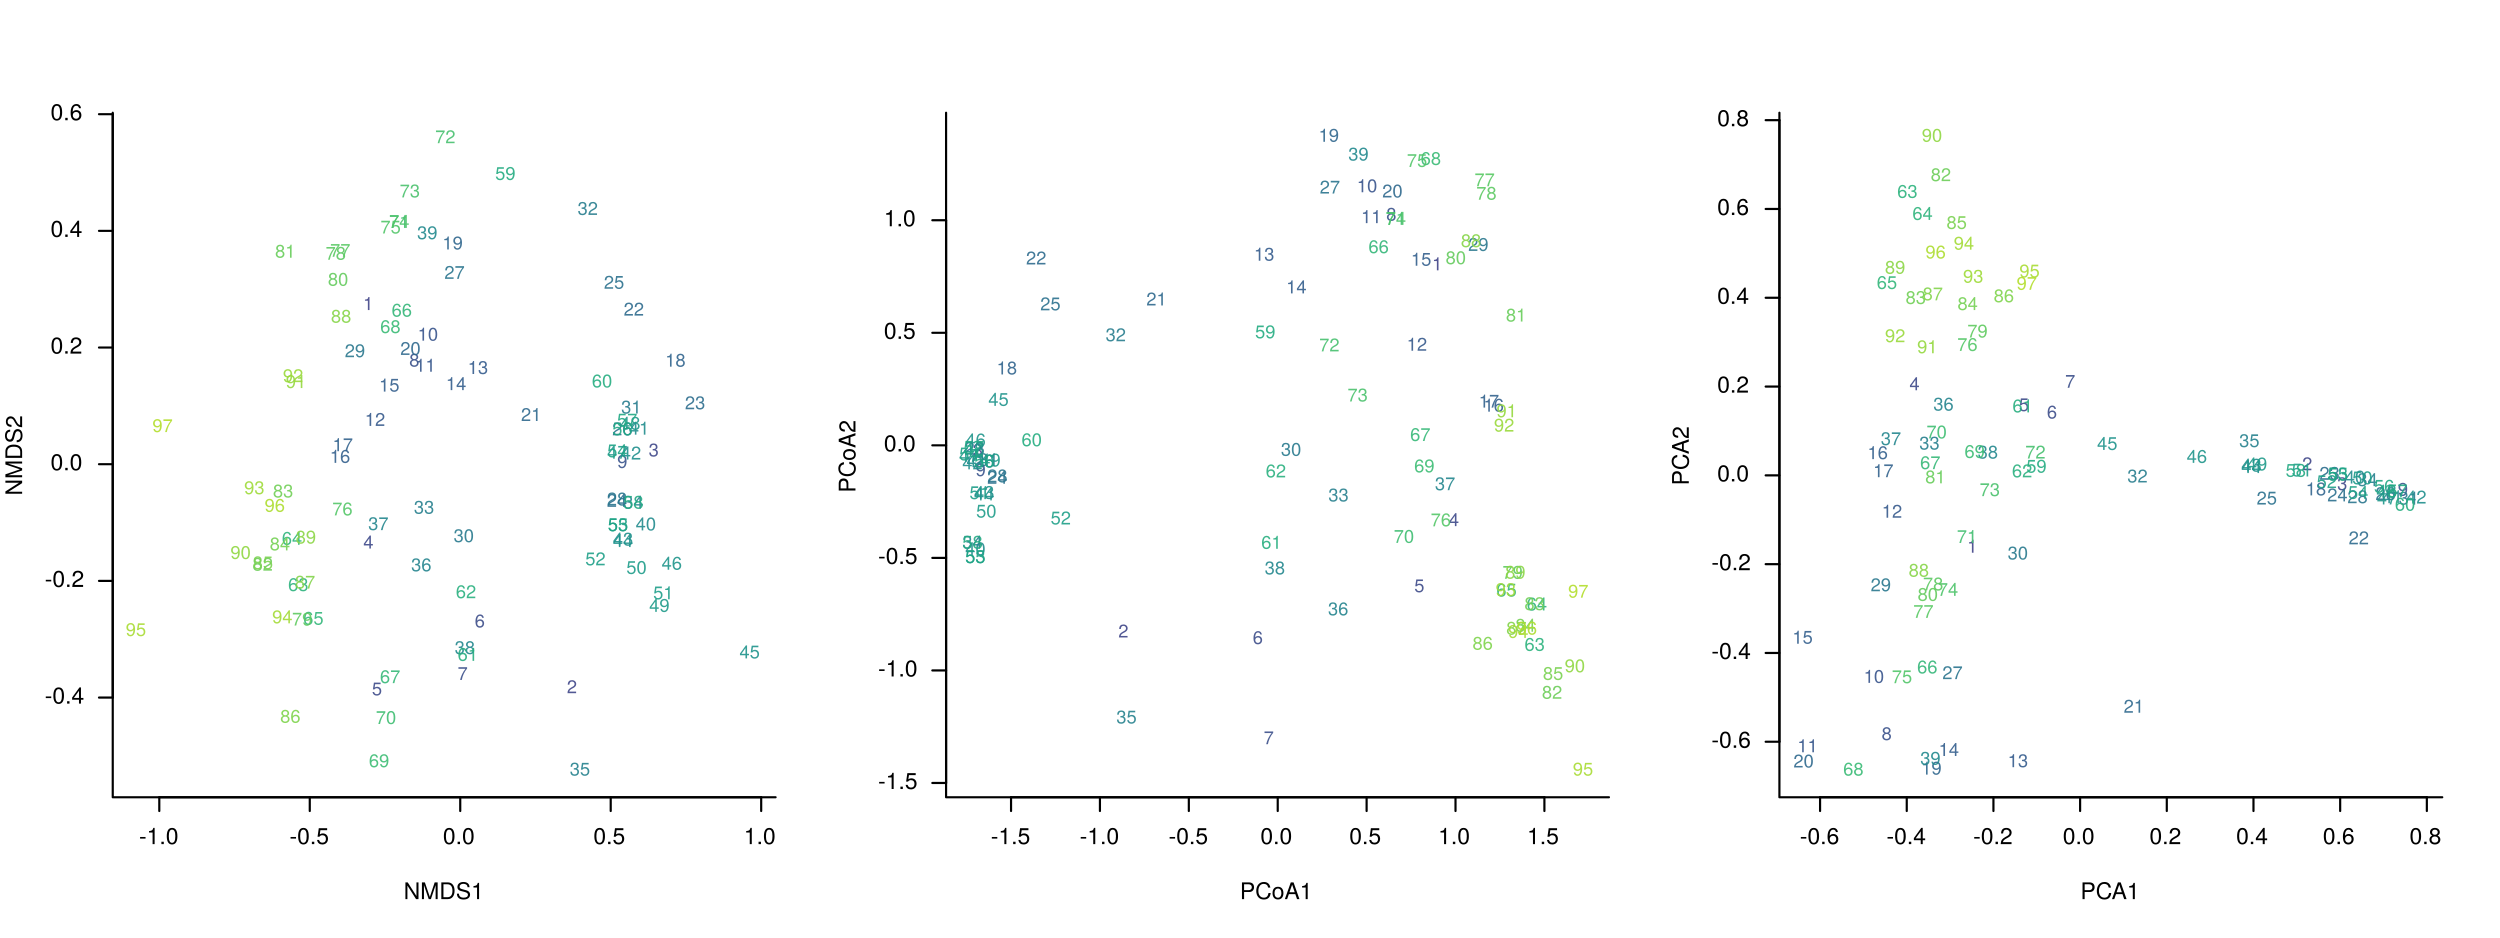 <?xml version="1.0" encoding="UTF-8"?>
<svg xmlns="http://www.w3.org/2000/svg" xmlns:xlink="http://www.w3.org/1999/xlink" width="864pt" height="324pt" viewBox="0 0 864 324" version="1.1">
<defs>
<g>
<symbol overflow="visible" id="glyph0-0">
<path style="stroke:none;" d=""/>
</symbol>
<symbol overflow="visible" id="glyph0-1">
<path style="stroke:none;" d="M 2.25 -1.906 L 2.25 -2.469 L 0.359 -2.469 L 0.359 -1.906 Z M 2.25 -1.906 "/>
</symbol>
<symbol overflow="visible" id="glyph0-2">
<path style="stroke:none;" d="M 2.75 0 L 2.75 -5.609 L 2.297 -5.609 C 2.047 -4.75 1.891 -4.641 0.812 -4.5 L 0.812 -4 L 2.047 -4 L 2.047 0 Z M 2.75 0 "/>
</symbol>
<symbol overflow="visible" id="glyph0-3">
<path style="stroke:none;" d="M 1.516 0 L 1.516 -0.828 L 0.688 -0.828 L 0.688 0 Z M 1.516 0 "/>
</symbol>
<symbol overflow="visible" id="glyph0-4">
<path style="stroke:none;" d="M 4.016 -2.703 C 4.016 -4.656 3.406 -5.609 2.172 -5.609 C 0.969 -5.609 0.344 -4.641 0.344 -2.75 C 0.344 -0.859 0.969 0.125 2.172 0.125 C 3.359 0.125 4.016 -0.859 4.016 -2.703 Z M 3.297 -2.766 C 3.297 -1.172 2.938 -0.453 2.156 -0.453 C 1.422 -0.453 1.047 -1.203 1.047 -2.734 C 1.047 -4.281 1.422 -5 2.172 -5 C 2.938 -5 3.297 -4.266 3.297 -2.766 Z M 3.297 -2.766 "/>
</symbol>
<symbol overflow="visible" id="glyph0-5">
<path style="stroke:none;" d="M 4.062 -1.859 C 4.062 -2.969 3.328 -3.703 2.25 -3.703 C 1.859 -3.703 1.531 -3.594 1.219 -3.359 L 1.438 -4.812 L 3.766 -4.812 L 3.766 -5.5 L 0.875 -5.5 L 0.453 -2.562 L 1.094 -2.562 C 1.422 -2.953 1.688 -3.078 2.125 -3.078 C 2.875 -3.078 3.344 -2.594 3.344 -1.766 C 3.344 -0.953 2.891 -0.5 2.125 -0.5 C 1.516 -0.5 1.141 -0.812 0.969 -1.438 L 0.281 -1.438 C 0.5 -0.328 1.141 0.125 2.141 0.125 C 3.266 0.125 4.062 -0.672 4.062 -1.859 Z M 4.062 -1.859 "/>
</symbol>
<symbol overflow="visible" id="glyph0-6">
<path style="stroke:none;" d="M 4.125 -1.344 L 4.125 -1.969 L 3.281 -1.969 L 3.281 -5.609 L 2.766 -5.609 L 0.219 -2.078 L 0.219 -1.344 L 2.594 -1.344 L 2.594 0 L 3.281 0 L 3.281 -1.344 Z M 2.594 -1.969 L 0.828 -1.969 L 2.594 -4.422 Z M 2.594 -1.969 "/>
</symbol>
<symbol overflow="visible" id="glyph0-7">
<path style="stroke:none;" d="M 4.047 -3.969 C 4.047 -4.922 3.312 -5.609 2.25 -5.609 C 1.094 -5.609 0.438 -5.031 0.391 -3.672 L 1.094 -3.672 C 1.156 -4.609 1.531 -5 2.219 -5 C 2.859 -5 3.328 -4.562 3.328 -3.953 C 3.328 -3.516 3.078 -3.125 2.578 -2.844 L 1.844 -2.438 C 0.672 -1.766 0.328 -1.234 0.266 0 L 4.016 0 L 4.016 -0.688 L 1.047 -0.688 C 1.125 -1.156 1.375 -1.438 2.062 -1.844 L 2.859 -2.281 C 3.641 -2.688 4.047 -3.281 4.047 -3.969 Z M 4.047 -3.969 "/>
</symbol>
<symbol overflow="visible" id="glyph0-8">
<path style="stroke:none;" d="M 4.062 -1.75 C 4.062 -2.781 3.344 -3.5 2.344 -3.5 C 1.797 -3.5 1.359 -3.281 1.047 -2.875 C 1.062 -4.234 1.5 -5 2.312 -5 C 2.797 -5 3.141 -4.688 3.25 -4.156 L 3.938 -4.156 C 3.812 -5.062 3.203 -5.609 2.359 -5.609 C 1.047 -5.609 0.344 -4.516 0.344 -2.562 C 0.344 -0.812 0.938 0.125 2.219 0.125 C 3.297 0.125 4.062 -0.641 4.062 -1.75 Z M 3.344 -1.688 C 3.344 -0.984 2.875 -0.5 2.234 -0.5 C 1.578 -0.5 1.094 -1 1.094 -1.734 C 1.094 -2.422 1.562 -2.875 2.25 -2.875 C 2.938 -2.875 3.344 -2.438 3.344 -1.688 Z M 3.344 -1.688 "/>
</symbol>
<symbol overflow="visible" id="glyph0-9">
<path style="stroke:none;" d="M 5.125 0 L 5.125 -5.781 L 4.422 -5.781 L 4.422 -1.047 L 1.406 -5.781 L 0.609 -5.781 L 0.609 0 L 1.297 0 L 1.297 -4.688 L 4.281 0 Z M 5.125 0 "/>
</symbol>
<symbol overflow="visible" id="glyph0-10">
<path style="stroke:none;" d="M 6.031 0 L 6.031 -5.781 L 5 -5.781 L 3.328 -0.75 L 1.609 -5.781 L 0.594 -5.781 L 0.594 0 L 1.297 0 L 1.297 -4.844 L 2.938 0 L 3.703 0 L 5.328 -4.844 L 5.328 0 Z M 6.031 0 "/>
</symbol>
<symbol overflow="visible" id="glyph0-11">
<path style="stroke:none;" d="M 5.281 -2.891 C 5.281 -4.688 4.391 -5.781 2.938 -5.781 L 0.703 -5.781 L 0.703 0 L 2.938 0 C 4.391 0 5.281 -1.094 5.281 -2.891 Z M 4.547 -2.891 C 4.547 -1.422 3.938 -0.656 2.797 -0.656 L 1.438 -0.656 L 1.438 -5.125 L 2.797 -5.125 C 3.938 -5.125 4.547 -4.359 4.547 -2.891 Z M 4.547 -2.891 "/>
</symbol>
<symbol overflow="visible" id="glyph0-12">
<path style="stroke:none;" d="M 4.922 -1.578 C 4.922 -2.297 4.469 -2.812 3.688 -3.031 L 2.234 -3.422 C 1.547 -3.609 1.297 -3.828 1.297 -4.281 C 1.297 -4.859 1.812 -5.297 2.578 -5.297 C 3.5 -5.297 4.031 -4.875 4.031 -4.125 L 4.719 -4.125 C 4.719 -5.266 3.938 -5.922 2.609 -5.922 C 1.344 -5.922 0.547 -5.219 0.547 -4.172 C 0.547 -3.469 0.922 -3.031 1.688 -2.828 L 3.125 -2.453 C 3.844 -2.25 4.188 -1.969 4.188 -1.516 C 4.188 -0.875 3.703 -0.5 2.703 -0.5 C 1.609 -0.5 1.078 -1.047 1.078 -1.875 L 0.375 -1.875 C 0.375 -0.516 1.297 0.141 2.656 0.141 C 4.125 0.141 4.922 -0.547 4.922 -1.578 Z M 4.922 -1.578 "/>
</symbol>
<symbol overflow="visible" id="glyph0-13">
<path style="stroke:none;" d="M 4.891 -4.078 C 4.891 -5.172 4.25 -5.781 3.109 -5.781 L 0.719 -5.781 L 0.719 0 L 1.453 0 L 1.453 -2.453 L 3.266 -2.453 C 4.219 -2.453 4.891 -3.125 4.891 -4.078 Z M 4.125 -4.109 C 4.125 -3.484 3.703 -3.094 3 -3.094 L 1.453 -3.094 L 1.453 -5.125 L 3 -5.125 C 3.703 -5.125 4.125 -4.75 4.125 -4.109 Z M 4.125 -4.109 "/>
</symbol>
<symbol overflow="visible" id="glyph0-14">
<path style="stroke:none;" d="M 5.359 -2.109 L 4.609 -2.109 C 4.422 -1.016 3.969 -0.5 3 -0.5 C 1.844 -0.5 1.109 -1.391 1.109 -2.828 C 1.109 -4.312 1.812 -5.266 2.938 -5.266 C 3.828 -5.266 4.312 -4.859 4.484 -3.984 L 5.25 -3.984 C 5.016 -5.25 4.281 -5.922 3.016 -5.922 C 1.266 -5.922 0.375 -4.5 0.375 -2.812 C 0.375 -1.141 1.297 0.141 2.984 0.141 C 4.391 0.141 5.188 -0.609 5.359 -2.109 Z M 5.359 -2.109 "/>
</symbol>
<symbol overflow="visible" id="glyph0-15">
<path style="stroke:none;" d="M 4.047 -2.047 C 4.047 -3.484 3.344 -4.266 2.156 -4.266 C 0.984 -4.266 0.281 -3.469 0.281 -2.078 C 0.281 -0.688 0.984 0.125 2.156 0.125 C 3.328 0.125 4.047 -0.688 4.047 -2.047 Z M 3.344 -2.047 C 3.344 -1.078 2.891 -0.484 2.156 -0.484 C 1.422 -0.484 0.969 -1.062 0.969 -2.078 C 0.969 -3.078 1.422 -3.656 2.156 -3.656 C 2.906 -3.656 3.344 -3.078 3.344 -2.047 Z M 3.344 -2.047 "/>
</symbol>
<symbol overflow="visible" id="glyph0-16">
<path style="stroke:none;" d="M 5.172 0 L 3.141 -5.781 L 2.188 -5.781 L 0.141 0 L 0.922 0 L 1.531 -1.734 L 3.75 -1.734 L 4.344 0 Z M 3.547 -2.359 L 1.719 -2.359 L 2.656 -4.984 Z M 3.547 -2.359 "/>
</symbol>
<symbol overflow="visible" id="glyph0-17">
<path style="stroke:none;" d="M 4.062 -1.578 C 4.062 -2.203 3.75 -2.641 3.094 -2.953 C 3.672 -3.297 3.859 -3.594 3.859 -4.125 C 3.859 -5 3.172 -5.609 2.172 -5.609 C 1.188 -5.609 0.484 -5 0.484 -4.125 C 0.484 -3.594 0.688 -3.312 1.25 -2.953 C 0.609 -2.641 0.297 -2.203 0.297 -1.594 C 0.297 -0.562 1.062 0.125 2.172 0.125 C 3.281 0.125 4.062 -0.562 4.062 -1.578 Z M 3.156 -4.109 C 3.156 -3.578 2.766 -3.234 2.172 -3.234 C 1.594 -3.234 1.203 -3.578 1.203 -4.109 C 1.203 -4.656 1.594 -5 2.172 -5 C 2.766 -5 3.156 -4.656 3.156 -4.109 Z M 3.344 -1.578 C 3.344 -0.906 2.875 -0.5 2.156 -0.5 C 1.484 -0.5 1 -0.922 1 -1.578 C 1 -2.234 1.484 -2.641 2.172 -2.641 C 2.875 -2.641 3.344 -2.234 3.344 -1.578 Z M 3.344 -1.578 "/>
</symbol>
<symbol overflow="visible" id="glyph1-0">
<path style="stroke:none;" d=""/>
</symbol>
<symbol overflow="visible" id="glyph1-1">
<path style="stroke:none;" d="M 0 -5.125 L -5.781 -5.125 L -5.781 -4.422 L -1.047 -4.422 L -5.781 -1.406 L -5.781 -0.609 L 0 -0.609 L 0 -1.297 L -4.688 -1.297 L 0 -4.281 Z M 0 -5.125 "/>
</symbol>
<symbol overflow="visible" id="glyph1-2">
<path style="stroke:none;" d="M 0 -6.031 L -5.781 -6.031 L -5.781 -5 L -0.75 -3.328 L -5.781 -1.609 L -5.781 -0.594 L 0 -0.594 L 0 -1.297 L -4.844 -1.297 L 0 -2.938 L 0 -3.703 L -4.844 -5.328 L 0 -5.328 Z M 0 -6.031 "/>
</symbol>
<symbol overflow="visible" id="glyph1-3">
<path style="stroke:none;" d="M -2.891 -5.281 C -4.688 -5.281 -5.781 -4.391 -5.781 -2.938 L -5.781 -0.703 L 0 -0.703 L 0 -2.938 C 0 -4.391 -1.094 -5.281 -2.891 -5.281 Z M -2.891 -4.547 C -1.422 -4.547 -0.656 -3.938 -0.656 -2.797 L -0.656 -1.438 L -5.125 -1.438 L -5.125 -2.797 C -5.125 -3.938 -4.359 -4.547 -2.891 -4.547 Z M -2.891 -4.547 "/>
</symbol>
<symbol overflow="visible" id="glyph1-4">
<path style="stroke:none;" d="M -1.578 -4.922 C -2.297 -4.922 -2.812 -4.469 -3.031 -3.688 L -3.422 -2.234 C -3.609 -1.547 -3.828 -1.297 -4.281 -1.297 C -4.859 -1.297 -5.297 -1.812 -5.297 -2.578 C -5.297 -3.5 -4.875 -4.031 -4.125 -4.031 L -4.125 -4.719 C -5.266 -4.719 -5.922 -3.938 -5.922 -2.609 C -5.922 -1.344 -5.219 -0.547 -4.172 -0.547 C -3.469 -0.547 -3.031 -0.922 -2.828 -1.688 L -2.453 -3.125 C -2.25 -3.844 -1.969 -4.188 -1.516 -4.188 C -0.875 -4.188 -0.5 -3.703 -0.5 -2.703 C -0.5 -1.609 -1.047 -1.078 -1.875 -1.078 L -1.875 -0.375 C -0.516 -0.375 0.141 -1.297 0.141 -2.656 C 0.141 -4.125 -0.547 -4.922 -1.578 -4.922 Z M -1.578 -4.922 "/>
</symbol>
<symbol overflow="visible" id="glyph1-5">
<path style="stroke:none;" d="M -3.969 -4.047 C -4.922 -4.047 -5.609 -3.312 -5.609 -2.25 C -5.609 -1.094 -5.031 -0.438 -3.672 -0.391 L -3.672 -1.094 C -4.609 -1.156 -5 -1.531 -5 -2.219 C -5 -2.859 -4.562 -3.328 -3.953 -3.328 C -3.516 -3.328 -3.125 -3.078 -2.844 -2.578 L -2.438 -1.844 C -1.766 -0.672 -1.234 -0.328 0 -0.266 L 0 -4.016 L -0.688 -4.016 L -0.688 -1.047 C -1.156 -1.125 -1.438 -1.375 -1.844 -2.062 L -2.281 -2.859 C -2.688 -3.641 -3.281 -4.047 -3.969 -4.047 Z M -3.969 -4.047 "/>
</symbol>
<symbol overflow="visible" id="glyph1-6">
<path style="stroke:none;" d="M -4.078 -4.891 C -5.172 -4.891 -5.781 -4.25 -5.781 -3.109 L -5.781 -0.719 L 0 -0.719 L 0 -1.453 L -2.453 -1.453 L -2.453 -3.266 C -2.453 -4.219 -3.125 -4.891 -4.078 -4.891 Z M -4.109 -4.125 C -3.484 -4.125 -3.094 -3.703 -3.094 -3 L -3.094 -1.453 L -5.125 -1.453 L -5.125 -3 C -5.125 -3.703 -4.75 -4.125 -4.109 -4.125 Z M -4.109 -4.125 "/>
</symbol>
<symbol overflow="visible" id="glyph1-7">
<path style="stroke:none;" d="M -2.109 -5.359 L -2.109 -4.609 C -1.016 -4.422 -0.5 -3.969 -0.5 -3 C -0.5 -1.844 -1.391 -1.109 -2.828 -1.109 C -4.312 -1.109 -5.266 -1.812 -5.266 -2.938 C -5.266 -3.828 -4.859 -4.312 -3.984 -4.484 L -3.984 -5.25 C -5.25 -5.016 -5.922 -4.281 -5.922 -3.016 C -5.922 -1.266 -4.5 -0.375 -2.812 -0.375 C -1.141 -0.375 0.141 -1.297 0.141 -2.984 C 0.141 -4.391 -0.609 -5.188 -2.109 -5.359 Z M -2.109 -5.359 "/>
</symbol>
<symbol overflow="visible" id="glyph1-8">
<path style="stroke:none;" d="M -2.047 -4.047 C -3.484 -4.047 -4.266 -3.344 -4.266 -2.156 C -4.266 -0.984 -3.469 -0.281 -2.078 -0.281 C -0.688 -0.281 0.125 -0.984 0.125 -2.156 C 0.125 -3.328 -0.688 -4.047 -2.047 -4.047 Z M -2.047 -3.344 C -1.078 -3.344 -0.484 -2.891 -0.484 -2.156 C -0.484 -1.422 -1.062 -0.969 -2.078 -0.969 C -3.078 -0.969 -3.656 -1.422 -3.656 -2.156 C -3.656 -2.906 -3.078 -3.344 -2.047 -3.344 Z M -2.047 -3.344 "/>
</symbol>
<symbol overflow="visible" id="glyph1-9">
<path style="stroke:none;" d="M 0 -5.172 L -5.781 -3.141 L -5.781 -2.188 L 0 -0.141 L 0 -0.922 L -1.734 -1.531 L -1.734 -3.75 L 0 -4.344 Z M -2.359 -3.547 L -2.359 -1.719 L -4.984 -2.656 Z M -2.359 -3.547 "/>
</symbol>
<symbol overflow="visible" id="glyph2-0">
<path style="stroke:none;" d=""/>
</symbol>
<symbol overflow="visible" id="glyph2-1">
<path style="stroke:none;" d="M 2.203 0 L 2.203 -4.5 L 1.828 -4.5 C 1.641 -3.812 1.516 -3.719 0.641 -3.609 L 0.641 -3.203 L 1.641 -3.203 L 1.641 0 Z M 2.203 0 "/>
</symbol>
<symbol overflow="visible" id="glyph2-2">
<path style="stroke:none;" d="M 3.234 -3.172 C 3.234 -3.938 2.656 -4.5 1.797 -4.5 C 0.875 -4.5 0.344 -4.031 0.312 -2.938 L 0.875 -2.938 C 0.922 -3.688 1.234 -4.016 1.781 -4.016 C 2.297 -4.016 2.672 -3.641 2.672 -3.172 C 2.672 -2.812 2.469 -2.5 2.062 -2.281 L 1.484 -1.953 C 0.547 -1.422 0.266 -0.984 0.219 0 L 3.203 0 L 3.203 -0.547 L 0.844 -0.547 C 0.906 -0.922 1.109 -1.156 1.656 -1.484 L 2.297 -1.828 C 2.922 -2.156 3.234 -2.625 3.234 -3.172 Z M 3.234 -3.172 "/>
</symbol>
<symbol overflow="visible" id="glyph2-3">
<path style="stroke:none;" d="M 3.203 -1.312 C 3.203 -1.859 2.984 -2.172 2.453 -2.359 C 2.875 -2.516 3.078 -2.812 3.078 -3.266 C 3.078 -4.031 2.562 -4.5 1.703 -4.5 C 0.797 -4.5 0.312 -4 0.297 -3.047 L 0.859 -3.047 C 0.875 -3.719 1.141 -4.016 1.719 -4.016 C 2.203 -4.016 2.5 -3.719 2.5 -3.234 C 2.5 -2.766 2.297 -2.562 1.406 -2.562 L 1.406 -2.094 L 1.703 -2.094 C 2.328 -2.094 2.641 -1.797 2.641 -1.297 C 2.641 -0.734 2.297 -0.406 1.703 -0.406 C 1.094 -0.406 0.797 -0.703 0.766 -1.359 L 0.203 -1.359 C 0.266 -0.359 0.766 0.094 1.688 0.094 C 2.609 0.094 3.203 -0.453 3.203 -1.312 Z M 3.203 -1.312 "/>
</symbol>
<symbol overflow="visible" id="glyph2-4">
<path style="stroke:none;" d="M 3.297 -1.078 L 3.297 -1.578 L 2.625 -1.578 L 2.625 -4.5 L 2.219 -4.5 L 0.172 -1.672 L 0.172 -1.078 L 2.078 -1.078 L 2.078 0 L 2.625 0 L 2.625 -1.078 Z M 2.078 -1.578 L 0.672 -1.578 L 2.078 -3.547 Z M 2.078 -1.578 "/>
</symbol>
<symbol overflow="visible" id="glyph2-5">
<path style="stroke:none;" d="M 3.25 -1.484 C 3.25 -2.375 2.672 -2.969 1.797 -2.969 C 1.484 -2.969 1.234 -2.875 0.969 -2.688 L 1.141 -3.844 L 3.016 -3.844 L 3.016 -4.406 L 0.703 -4.406 L 0.359 -2.047 L 0.875 -2.047 C 1.141 -2.359 1.344 -2.469 1.703 -2.469 C 2.297 -2.469 2.688 -2.078 2.688 -1.422 C 2.688 -0.766 2.312 -0.406 1.703 -0.406 C 1.219 -0.406 0.906 -0.641 0.781 -1.156 L 0.219 -1.156 C 0.406 -0.266 0.906 0.094 1.719 0.094 C 2.625 0.094 3.25 -0.547 3.25 -1.484 Z M 3.25 -1.484 "/>
</symbol>
<symbol overflow="visible" id="glyph2-6">
<path style="stroke:none;" d="M 3.25 -1.391 C 3.25 -2.234 2.688 -2.797 1.875 -2.797 C 1.438 -2.797 1.078 -2.625 0.844 -2.297 C 0.844 -3.391 1.203 -4 1.844 -4 C 2.234 -4 2.516 -3.75 2.594 -3.328 L 3.156 -3.328 C 3.047 -4.062 2.562 -4.5 1.891 -4.5 C 0.844 -4.5 0.266 -3.609 0.266 -2.047 C 0.266 -0.641 0.75 0.094 1.781 0.094 C 2.641 0.094 3.25 -0.516 3.25 -1.391 Z M 2.688 -1.344 C 2.688 -0.781 2.297 -0.406 1.781 -0.406 C 1.266 -0.406 0.875 -0.812 0.875 -1.391 C 0.875 -1.938 1.25 -2.297 1.812 -2.297 C 2.344 -2.297 2.688 -1.953 2.688 -1.344 Z M 2.688 -1.344 "/>
</symbol>
<symbol overflow="visible" id="glyph2-7">
<path style="stroke:none;" d="M 3.297 -3.938 L 3.297 -4.406 L 0.297 -4.406 L 0.297 -3.844 L 2.719 -3.844 C 1.828 -2.719 1.188 -1.406 0.875 0 L 1.469 0 C 1.719 -1.453 2.359 -2.812 3.297 -3.938 Z M 3.297 -3.938 "/>
</symbol>
<symbol overflow="visible" id="glyph2-8">
<path style="stroke:none;" d="M 3.25 -1.266 C 3.25 -1.766 3 -2.125 2.484 -2.359 C 2.938 -2.641 3.094 -2.875 3.094 -3.297 C 3.094 -4 2.547 -4.5 1.75 -4.5 C 0.953 -4.5 0.391 -4 0.391 -3.297 C 0.391 -2.875 0.547 -2.656 1 -2.359 C 0.484 -2.125 0.234 -1.766 0.234 -1.281 C 0.234 -0.453 0.859 0.094 1.75 0.094 C 2.625 0.094 3.25 -0.453 3.25 -1.266 Z M 2.531 -3.281 C 2.531 -2.875 2.219 -2.594 1.75 -2.594 C 1.281 -2.594 0.969 -2.875 0.969 -3.297 C 0.969 -3.719 1.281 -4 1.75 -4 C 2.219 -4 2.531 -3.719 2.531 -3.281 Z M 2.688 -1.266 C 2.688 -0.734 2.297 -0.406 1.734 -0.406 C 1.188 -0.406 0.812 -0.734 0.812 -1.266 C 0.812 -1.781 1.188 -2.125 1.75 -2.125 C 2.297 -2.125 2.688 -1.781 2.688 -1.266 Z M 2.688 -1.266 "/>
</symbol>
<symbol overflow="visible" id="glyph2-9">
<path style="stroke:none;" d="M 3.234 -2.359 C 3.234 -3.766 2.734 -4.5 1.719 -4.5 C 0.859 -4.5 0.234 -3.891 0.234 -3 C 0.234 -2.172 0.812 -1.609 1.625 -1.609 C 2.047 -1.609 2.359 -1.75 2.656 -2.109 C 2.641 -1.016 2.297 -0.406 1.656 -0.406 C 1.25 -0.406 0.984 -0.641 0.891 -1.078 L 0.344 -1.078 C 0.438 -0.344 0.922 0.094 1.609 0.094 C 2.672 0.094 3.234 -0.797 3.234 -2.359 Z M 2.625 -3.016 C 2.625 -2.469 2.234 -2.094 1.688 -2.094 C 1.141 -2.094 0.812 -2.453 0.812 -3.047 C 0.812 -3.625 1.188 -4.016 1.703 -4.016 C 2.234 -4.016 2.625 -3.609 2.625 -3.016 Z M 2.625 -3.016 "/>
</symbol>
<symbol overflow="visible" id="glyph2-10">
<path style="stroke:none;" d="M 3.219 -2.156 C 3.219 -3.719 2.719 -4.5 1.75 -4.5 C 0.781 -4.5 0.266 -3.719 0.266 -2.203 C 0.266 -0.688 0.781 0.094 1.75 0.094 C 2.703 0.094 3.219 -0.688 3.219 -2.156 Z M 2.641 -2.219 C 2.641 -0.938 2.359 -0.375 1.734 -0.375 C 1.141 -0.375 0.844 -0.969 0.844 -2.188 C 0.844 -3.422 1.141 -4 1.75 -4 C 2.344 -4 2.641 -3.422 2.641 -2.219 Z M 2.641 -2.219 "/>
</symbol>
</g>
</defs>
<g id="surface226">
<rect x="0" y="0" width="864" height="324" style="fill:rgb(100%,100%,100%);fill-opacity:1;stroke:none;"/>
<path style="fill:none;stroke-width:0.75;stroke-linecap:round;stroke-linejoin:round;stroke:rgb(0%,0%,0%);stroke-opacity:1;stroke-miterlimit:10;" d="M 55.051 275.531 L 263.066 275.531 "/>
<path style="fill:none;stroke-width:0.75;stroke-linecap:round;stroke-linejoin:round;stroke:rgb(0%,0%,0%);stroke-opacity:1;stroke-miterlimit:10;" d="M 55.051 275.531 L 55.051 280.281 "/>
<path style="fill:none;stroke-width:0.75;stroke-linecap:round;stroke-linejoin:round;stroke:rgb(0%,0%,0%);stroke-opacity:1;stroke-miterlimit:10;" d="M 107.055 275.531 L 107.055 280.281 "/>
<path style="fill:none;stroke-width:0.75;stroke-linecap:round;stroke-linejoin:round;stroke:rgb(0%,0%,0%);stroke-opacity:1;stroke-miterlimit:10;" d="M 159.059 275.531 L 159.059 280.281 "/>
<path style="fill:none;stroke-width:0.75;stroke-linecap:round;stroke-linejoin:round;stroke:rgb(0%,0%,0%);stroke-opacity:1;stroke-miterlimit:10;" d="M 211.062 275.531 L 211.062 280.281 "/>
<path style="fill:none;stroke-width:0.75;stroke-linecap:round;stroke-linejoin:round;stroke:rgb(0%,0%,0%);stroke-opacity:1;stroke-miterlimit:10;" d="M 263.066 275.531 L 263.066 280.281 "/>
<g style="fill:rgb(0%,0%,0%);fill-opacity:1;">
  <use xlink:href="#glyph0-1" x="48.051" y="291.728"/>
  <use xlink:href="#glyph0-2" x="50.688" y="291.728"/>
  <use xlink:href="#glyph0-3" x="55.091" y="291.728"/>
  <use xlink:href="#glyph0-4" x="57.292" y="291.728"/>
</g>
<g style="fill:rgb(0%,0%,0%);fill-opacity:1;">
  <use xlink:href="#glyph0-1" x="100.055" y="291.728"/>
  <use xlink:href="#glyph0-4" x="102.691" y="291.728"/>
  <use xlink:href="#glyph0-3" x="107.095" y="291.728"/>
  <use xlink:href="#glyph0-5" x="109.296" y="291.728"/>
</g>
<g style="fill:rgb(0%,0%,0%);fill-opacity:1;">
  <use xlink:href="#glyph0-4" x="153.059" y="291.728"/>
  <use xlink:href="#glyph0-3" x="157.462" y="291.728"/>
  <use xlink:href="#glyph0-4" x="159.663" y="291.728"/>
</g>
<g style="fill:rgb(0%,0%,0%);fill-opacity:1;">
  <use xlink:href="#glyph0-4" x="205.062" y="291.728"/>
  <use xlink:href="#glyph0-3" x="209.466" y="291.728"/>
  <use xlink:href="#glyph0-5" x="211.667" y="291.728"/>
</g>
<g style="fill:rgb(0%,0%,0%);fill-opacity:1;">
  <use xlink:href="#glyph0-2" x="257.066" y="291.728"/>
  <use xlink:href="#glyph0-3" x="261.47" y="291.728"/>
  <use xlink:href="#glyph0-4" x="263.671" y="291.728"/>
</g>
<path style="fill:none;stroke-width:0.75;stroke-linecap:round;stroke-linejoin:round;stroke:rgb(0%,0%,0%);stroke-opacity:1;stroke-miterlimit:10;" d="M 38.965 241.078 L 38.965 39.465 "/>
<path style="fill:none;stroke-width:0.75;stroke-linecap:round;stroke-linejoin:round;stroke:rgb(0%,0%,0%);stroke-opacity:1;stroke-miterlimit:10;" d="M 38.965 241.078 L 34.215 241.078 "/>
<path style="fill:none;stroke-width:0.75;stroke-linecap:round;stroke-linejoin:round;stroke:rgb(0%,0%,0%);stroke-opacity:1;stroke-miterlimit:10;" d="M 38.965 200.754 L 34.215 200.754 "/>
<path style="fill:none;stroke-width:0.75;stroke-linecap:round;stroke-linejoin:round;stroke:rgb(0%,0%,0%);stroke-opacity:1;stroke-miterlimit:10;" d="M 38.965 160.43 L 34.215 160.43 "/>
<path style="fill:none;stroke-width:0.75;stroke-linecap:round;stroke-linejoin:round;stroke:rgb(0%,0%,0%);stroke-opacity:1;stroke-miterlimit:10;" d="M 38.965 120.109 L 34.215 120.109 "/>
<path style="fill:none;stroke-width:0.75;stroke-linecap:round;stroke-linejoin:round;stroke:rgb(0%,0%,0%);stroke-opacity:1;stroke-miterlimit:10;" d="M 38.965 79.785 L 34.215 79.785 "/>
<path style="fill:none;stroke-width:0.75;stroke-linecap:round;stroke-linejoin:round;stroke:rgb(0%,0%,0%);stroke-opacity:1;stroke-miterlimit:10;" d="M 38.965 39.465 L 34.215 39.465 "/>
<g style="fill:rgb(0%,0%,0%);fill-opacity:1;">
  <use xlink:href="#glyph0-1" x="15.461" y="243.169"/>
  <use xlink:href="#glyph0-4" x="18.098" y="243.169"/>
  <use xlink:href="#glyph0-3" x="22.501" y="243.169"/>
  <use xlink:href="#glyph0-6" x="24.702" y="243.169"/>
</g>
<g style="fill:rgb(0%,0%,0%);fill-opacity:1;">
  <use xlink:href="#glyph0-1" x="15.461" y="202.845"/>
  <use xlink:href="#glyph0-4" x="18.098" y="202.845"/>
  <use xlink:href="#glyph0-3" x="22.501" y="202.845"/>
  <use xlink:href="#glyph0-7" x="24.702" y="202.845"/>
</g>
<g style="fill:rgb(0%,0%,0%);fill-opacity:1;">
  <use xlink:href="#glyph0-4" x="17.461" y="162.521"/>
  <use xlink:href="#glyph0-3" x="21.864" y="162.521"/>
  <use xlink:href="#glyph0-4" x="24.065" y="162.521"/>
</g>
<g style="fill:rgb(0%,0%,0%);fill-opacity:1;">
  <use xlink:href="#glyph0-4" x="17.461" y="122.2"/>
  <use xlink:href="#glyph0-3" x="21.864" y="122.2"/>
  <use xlink:href="#glyph0-7" x="24.065" y="122.2"/>
</g>
<g style="fill:rgb(0%,0%,0%);fill-opacity:1;">
  <use xlink:href="#glyph0-4" x="17.461" y="81.876"/>
  <use xlink:href="#glyph0-3" x="21.864" y="81.876"/>
  <use xlink:href="#glyph0-6" x="24.065" y="81.876"/>
</g>
<g style="fill:rgb(0%,0%,0%);fill-opacity:1;">
  <use xlink:href="#glyph0-4" x="17.461" y="41.556"/>
  <use xlink:href="#glyph0-3" x="21.864" y="41.556"/>
  <use xlink:href="#glyph0-8" x="24.065" y="41.556"/>
</g>
<path style="fill:none;stroke-width:0.75;stroke-linecap:round;stroke-linejoin:round;stroke:rgb(0%,0%,0%);stroke-opacity:1;stroke-miterlimit:10;" d="M 38.965 38.965 L 38.965 275.531 L 268.043 275.531 "/>
<g style="fill:rgb(0%,0%,0%);fill-opacity:1;">
  <use xlink:href="#glyph0-9" x="139.504" y="310.735"/>
  <use xlink:href="#glyph0-10" x="145.222" y="310.735"/>
  <use xlink:href="#glyph0-11" x="151.818" y="310.735"/>
  <use xlink:href="#glyph0-12" x="157.536" y="310.735"/>
  <use xlink:href="#glyph0-2" x="162.818" y="310.735"/>
</g>
<g style="fill:rgb(0%,0%,0%);fill-opacity:1;">
  <use xlink:href="#glyph1-1" x="7.646" y="171.246"/>
  <use xlink:href="#glyph1-2" x="7.646" y="165.528"/>
  <use xlink:href="#glyph1-3" x="7.646" y="158.932"/>
  <use xlink:href="#glyph1-4" x="7.646" y="153.214"/>
  <use xlink:href="#glyph1-5" x="7.646" y="147.932"/>
</g>
<g style="fill:rgb(25.49%,26.667%,52.941%);fill-opacity:0.902;">
  <use xlink:href="#glyph2-1" x="125.492" y="107.148"/>
</g>
<g style="fill:rgb(25.098%,27.451%,53.333%);fill-opacity:0.902;">
  <use xlink:href="#glyph2-2" x="195.902" y="239.562"/>
</g>
<g style="fill:rgb(24.706%,28.235%,53.725%);fill-opacity:0.902;">
  <use xlink:href="#glyph2-3" x="224.16" y="157.75"/>
</g>
<g style="fill:rgb(24.314%,28.627%,53.725%);fill-opacity:0.902;">
  <use xlink:href="#glyph2-4" x="125.562" y="189.582"/>
</g>
<g style="fill:rgb(24.314%,29.804%,54.118%);fill-opacity:0.902;">
  <use xlink:href="#glyph2-5" x="128.516" y="240.312"/>
</g>
<g style="fill:rgb(23.922%,30.588%,54.118%);fill-opacity:0.902;">
  <use xlink:href="#glyph2-6" x="164.055" y="216.84"/>
</g>
<g style="fill:rgb(23.529%,31.373%,54.51%);fill-opacity:0.902;">
  <use xlink:href="#glyph2-7" x="158.133" y="234.98"/>
</g>
<g style="fill:rgb(23.137%,32.157%,54.51%);fill-opacity:0.902;">
  <use xlink:href="#glyph2-8" x="141.426" y="126.703"/>
</g>
<g style="fill:rgb(22.745%,32.941%,54.902%);fill-opacity:0.902;">
  <use xlink:href="#glyph2-9" x="213.305" y="161.734"/>
</g>
<g style="fill:rgb(22.353%,33.333%,54.902%);fill-opacity:0.902;">
  <use xlink:href="#glyph2-1" x="144.359" y="117.742"/>
  <use xlink:href="#glyph2-10" x="147.882" y="117.742"/>
</g>
<g style="fill:rgb(21.961%,34.51%,54.902%);fill-opacity:0.902;">
  <use xlink:href="#glyph2-1" x="143.508" y="128.473"/>
  <use xlink:href="#glyph2-1" x="147.03" y="128.473"/>
</g>
<g style="fill:rgb(21.569%,35.294%,54.902%);fill-opacity:0.902;">
  <use xlink:href="#glyph2-1" x="126.086" y="147.203"/>
  <use xlink:href="#glyph2-2" x="129.608" y="147.203"/>
</g>
<g style="fill:rgb(21.176%,36.078%,55.294%);fill-opacity:0.902;">
  <use xlink:href="#glyph2-1" x="161.656" y="129.258"/>
  <use xlink:href="#glyph2-3" x="165.179" y="129.258"/>
</g>
<g style="fill:rgb(20.784%,36.863%,55.294%);fill-opacity:0.902;">
  <use xlink:href="#glyph2-1" x="154.113" y="134.84"/>
  <use xlink:href="#glyph2-4" x="157.636" y="134.84"/>
</g>
<g style="fill:rgb(20.784%,37.647%,55.294%);fill-opacity:0.902;">
  <use xlink:href="#glyph2-1" x="131.012" y="135.332"/>
  <use xlink:href="#glyph2-5" x="134.534" y="135.332"/>
</g>
<g style="fill:rgb(20.392%,38.039%,55.294%);fill-opacity:0.902;">
  <use xlink:href="#glyph2-1" x="113.996" y="159.957"/>
  <use xlink:href="#glyph2-6" x="117.519" y="159.957"/>
</g>
<g style="fill:rgb(20%,38.824%,55.294%);fill-opacity:0.902;">
  <use xlink:href="#glyph2-1" x="114.949" y="155.926"/>
  <use xlink:href="#glyph2-7" x="118.472" y="155.926"/>
</g>
<g style="fill:rgb(19.608%,39.608%,55.686%);fill-opacity:0.902;">
  <use xlink:href="#glyph2-1" x="229.902" y="126.73"/>
  <use xlink:href="#glyph2-8" x="233.425" y="126.73"/>
</g>
<g style="fill:rgb(19.216%,40.392%,55.686%);fill-opacity:0.902;">
  <use xlink:href="#glyph2-1" x="152.906" y="86.215"/>
  <use xlink:href="#glyph2-9" x="156.429" y="86.215"/>
</g>
<g style="fill:rgb(18.824%,41.176%,55.686%);fill-opacity:0.902;">
  <use xlink:href="#glyph2-2" x="138.328" y="122.672"/>
  <use xlink:href="#glyph2-10" x="141.851" y="122.672"/>
</g>
<g style="fill:rgb(18.824%,41.569%,55.686%);fill-opacity:0.902;">
  <use xlink:href="#glyph2-2" x="180.051" y="145.504"/>
  <use xlink:href="#glyph2-1" x="183.573" y="145.504"/>
</g>
<g style="fill:rgb(18.431%,42.353%,55.686%);fill-opacity:0.902;">
  <use xlink:href="#glyph2-2" x="215.531" y="109.07"/>
  <use xlink:href="#glyph2-2" x="219.054" y="109.07"/>
</g>
<g style="fill:rgb(18.039%,43.137%,55.686%);fill-opacity:0.902;">
  <use xlink:href="#glyph2-2" x="236.699" y="141.441"/>
  <use xlink:href="#glyph2-3" x="240.222" y="141.441"/>
</g>
<g style="fill:rgb(17.647%,43.922%,55.686%);fill-opacity:0.902;">
  <use xlink:href="#glyph2-2" x="209.715" y="175.184"/>
  <use xlink:href="#glyph2-4" x="213.237" y="175.184"/>
</g>
<g style="fill:rgb(17.255%,44.314%,55.686%);fill-opacity:0.902;">
  <use xlink:href="#glyph2-2" x="208.691" y="99.797"/>
  <use xlink:href="#glyph2-5" x="212.214" y="99.797"/>
</g>
<g style="fill:rgb(17.255%,45.098%,55.686%);fill-opacity:0.902;">
  <use xlink:href="#glyph2-2" x="211.566" y="150.441"/>
  <use xlink:href="#glyph2-6" x="215.089" y="150.441"/>
</g>
<g style="fill:rgb(16.863%,45.49%,55.686%);fill-opacity:0.902;">
  <use xlink:href="#glyph2-2" x="153.559" y="96.387"/>
  <use xlink:href="#glyph2-7" x="157.081" y="96.387"/>
</g>
<g style="fill:rgb(16.471%,46.275%,55.686%);fill-opacity:0.902;">
  <use xlink:href="#glyph2-2" x="209.715" y="174.684"/>
  <use xlink:href="#glyph2-8" x="213.237" y="174.684"/>
</g>
<g style="fill:rgb(16.471%,47.059%,55.686%);fill-opacity:0.902;">
  <use xlink:href="#glyph2-2" x="119.137" y="123.449"/>
  <use xlink:href="#glyph2-9" x="122.659" y="123.449"/>
</g>
<g style="fill:rgb(16.078%,47.843%,55.686%);fill-opacity:0.902;">
  <use xlink:href="#glyph2-3" x="156.754" y="187.367"/>
  <use xlink:href="#glyph2-10" x="160.276" y="187.367"/>
</g>
<g style="fill:rgb(15.686%,48.627%,55.686%);fill-opacity:0.902;">
  <use xlink:href="#glyph2-3" x="214.664" y="142.918"/>
  <use xlink:href="#glyph2-1" x="218.187" y="142.918"/>
</g>
<g style="fill:rgb(15.686%,49.02%,55.686%);fill-opacity:0.902;">
  <use xlink:href="#glyph2-3" x="199.605" y="74.277"/>
  <use xlink:href="#glyph2-2" x="203.128" y="74.277"/>
</g>
<g style="fill:rgb(15.294%,49.804%,55.686%);fill-opacity:0.902;">
  <use xlink:href="#glyph2-3" x="143.031" y="177.555"/>
  <use xlink:href="#glyph2-3" x="146.554" y="177.555"/>
</g>
<g style="fill:rgb(14.902%,50.588%,55.686%);fill-opacity:0.902;">
  <use xlink:href="#glyph2-3" x="215.355" y="175.797"/>
  <use xlink:href="#glyph2-4" x="218.878" y="175.797"/>
</g>
<g style="fill:rgb(14.902%,50.98%,55.686%);fill-opacity:0.902;">
  <use xlink:href="#glyph2-3" x="196.895" y="268.043"/>
  <use xlink:href="#glyph2-5" x="200.417" y="268.043"/>
</g>
<g style="fill:rgb(14.51%,51.765%,55.686%);fill-opacity:0.902;">
  <use xlink:href="#glyph2-3" x="142.078" y="197.445"/>
  <use xlink:href="#glyph2-6" x="145.601" y="197.445"/>
</g>
<g style="fill:rgb(14.118%,52.549%,55.686%);fill-opacity:0.902;">
  <use xlink:href="#glyph2-3" x="127.238" y="183.211"/>
  <use xlink:href="#glyph2-7" x="130.761" y="183.211"/>
</g>
<g style="fill:rgb(14.118%,52.941%,55.686%);fill-opacity:0.902;">
  <use xlink:href="#glyph2-3" x="157.133" y="226.051"/>
  <use xlink:href="#glyph2-8" x="160.655" y="226.051"/>
</g>
<g style="fill:rgb(13.725%,53.725%,55.686%);fill-opacity:0.902;">
  <use xlink:href="#glyph2-3" x="144.141" y="82.676"/>
  <use xlink:href="#glyph2-9" x="147.663" y="82.676"/>
</g>
<g style="fill:rgb(13.333%,54.51%,55.294%);fill-opacity:0.902;">
  <use xlink:href="#glyph2-4" x="219.688" y="183.316"/>
  <use xlink:href="#glyph2-10" x="223.21" y="183.316"/>
</g>
<g style="fill:rgb(13.333%,55.294%,55.294%);fill-opacity:0.902;">
  <use xlink:href="#glyph2-4" x="217.332" y="150.219"/>
  <use xlink:href="#glyph2-1" x="220.854" y="150.219"/>
</g>
<g style="fill:rgb(12.941%,56.078%,55.294%);fill-opacity:0.902;">
  <use xlink:href="#glyph2-4" x="214.551" y="158.805"/>
  <use xlink:href="#glyph2-2" x="218.073" y="158.805"/>
</g>
<g style="fill:rgb(12.941%,56.471%,54.902%);fill-opacity:0.902;">
  <use xlink:href="#glyph2-4" x="211.797" y="188.555"/>
  <use xlink:href="#glyph2-3" x="215.319" y="188.555"/>
</g>
<g style="fill:rgb(12.549%,57.255%,54.902%);fill-opacity:0.902;">
  <use xlink:href="#glyph2-4" x="211.797" y="189.055"/>
  <use xlink:href="#glyph2-4" x="215.319" y="189.055"/>
</g>
<g style="fill:rgb(12.549%,57.647%,54.902%);fill-opacity:0.902;">
  <use xlink:href="#glyph2-4" x="255.559" y="227.543"/>
  <use xlink:href="#glyph2-5" x="259.081" y="227.543"/>
</g>
<g style="fill:rgb(12.157%,58.431%,54.51%);fill-opacity:0.902;">
  <use xlink:href="#glyph2-4" x="228.652" y="196.895"/>
  <use xlink:href="#glyph2-6" x="232.175" y="196.895"/>
</g>
<g style="fill:rgb(12.157%,59.216%,54.51%);fill-opacity:0.902;">
  <use xlink:href="#glyph2-4" x="209.824" y="158.523"/>
  <use xlink:href="#glyph2-7" x="213.347" y="158.523"/>
</g>
<g style="fill:rgb(12.157%,60%,54.118%);fill-opacity:0.902;">
  <use xlink:href="#glyph2-4" x="214.285" y="148.523"/>
  <use xlink:href="#glyph2-8" x="217.808" y="148.523"/>
</g>
<g style="fill:rgb(12.157%,60.392%,54.118%);fill-opacity:0.902;">
  <use xlink:href="#glyph2-4" x="224.363" y="211.469"/>
  <use xlink:href="#glyph2-9" x="227.886" y="211.469"/>
</g>
<g style="fill:rgb(11.765%,61.176%,53.725%);fill-opacity:0.902;">
  <use xlink:href="#glyph2-5" x="216.445" y="198.352"/>
  <use xlink:href="#glyph2-10" x="219.968" y="198.352"/>
</g>
<g style="fill:rgb(12.157%,61.961%,53.725%);fill-opacity:0.902;">
  <use xlink:href="#glyph2-5" x="225.723" y="207.117"/>
  <use xlink:href="#glyph2-1" x="229.245" y="207.117"/>
</g>
<g style="fill:rgb(12.157%,62.745%,53.333%);fill-opacity:0.902;">
  <use xlink:href="#glyph2-5" x="202.258" y="195.371"/>
  <use xlink:href="#glyph2-2" x="205.78" y="195.371"/>
</g>
<g style="fill:rgb(12.157%,63.137%,52.941%);fill-opacity:0.902;">
  <use xlink:href="#glyph2-5" x="210.051" y="183.559"/>
  <use xlink:href="#glyph2-3" x="213.573" y="183.559"/>
</g>
<g style="fill:rgb(12.549%,63.922%,52.549%);fill-opacity:0.902;">
  <use xlink:href="#glyph2-5" x="209.824" y="158.023"/>
  <use xlink:href="#glyph2-4" x="213.347" y="158.023"/>
</g>
<g style="fill:rgb(12.549%,64.314%,52.549%);fill-opacity:0.902;">
  <use xlink:href="#glyph2-5" x="210.051" y="183.559"/>
  <use xlink:href="#glyph2-5" x="213.573" y="183.559"/>
</g>
<g style="fill:rgb(12.941%,65.098%,52.157%);fill-opacity:0.902;">
  <use xlink:href="#glyph2-5" x="211.566" y="150.441"/>
  <use xlink:href="#glyph2-6" x="215.089" y="150.441"/>
</g>
<g style="fill:rgb(13.333%,65.882%,51.765%);fill-opacity:0.902;">
  <use xlink:href="#glyph2-5" x="213.211" y="147.387"/>
  <use xlink:href="#glyph2-7" x="216.733" y="147.387"/>
</g>
<g style="fill:rgb(14.118%,66.667%,51.373%);fill-opacity:0.902;">
  <use xlink:href="#glyph2-5" x="215.355" y="175.797"/>
  <use xlink:href="#glyph2-8" x="218.878" y="175.797"/>
</g>
<g style="fill:rgb(14.51%,67.451%,50.98%);fill-opacity:0.902;">
  <use xlink:href="#glyph2-5" x="171.121" y="62.191"/>
  <use xlink:href="#glyph2-9" x="174.644" y="62.191"/>
</g>
<g style="fill:rgb(14.902%,67.843%,50.588%);fill-opacity:0.902;">
  <use xlink:href="#glyph2-6" x="204.543" y="133.898"/>
  <use xlink:href="#glyph2-10" x="208.065" y="133.898"/>
</g>
<g style="fill:rgb(15.686%,68.235%,50.196%);fill-opacity:0.902;">
  <use xlink:href="#glyph2-6" x="158.145" y="228.398"/>
  <use xlink:href="#glyph2-1" x="161.667" y="228.398"/>
</g>
<g style="fill:rgb(16.471%,69.02%,49.804%);fill-opacity:0.902;">
  <use xlink:href="#glyph2-6" x="157.531" y="206.73"/>
  <use xlink:href="#glyph2-2" x="161.054" y="206.73"/>
</g>
<g style="fill:rgb(17.647%,69.804%,49.02%);fill-opacity:0.902;">
  <use xlink:href="#glyph2-6" x="99.559" y="204.277"/>
  <use xlink:href="#glyph2-3" x="103.081" y="204.277"/>
</g>
<g style="fill:rgb(18.431%,70.588%,48.627%);fill-opacity:0.902;">
  <use xlink:href="#glyph2-6" x="97.395" y="188.289"/>
  <use xlink:href="#glyph2-4" x="100.917" y="188.289"/>
</g>
<g style="fill:rgb(19.608%,71.373%,47.843%);fill-opacity:0.902;">
  <use xlink:href="#glyph2-6" x="104.781" y="215.91"/>
  <use xlink:href="#glyph2-5" x="108.304" y="215.91"/>
</g>
<g style="fill:rgb(20.392%,71.373%,47.451%);fill-opacity:0.902;">
  <use xlink:href="#glyph2-6" x="135.336" y="109.434"/>
  <use xlink:href="#glyph2-6" x="138.858" y="109.434"/>
</g>
<g style="fill:rgb(21.569%,72.157%,47.059%);fill-opacity:0.902;">
  <use xlink:href="#glyph2-6" x="131.305" y="236.09"/>
  <use xlink:href="#glyph2-7" x="134.827" y="236.09"/>
</g>
<g style="fill:rgb(22.745%,72.941%,46.275%);fill-opacity:0.902;">
  <use xlink:href="#glyph2-6" x="131.395" y="115.109"/>
  <use xlink:href="#glyph2-8" x="134.917" y="115.109"/>
</g>
<g style="fill:rgb(23.922%,73.725%,45.49%);fill-opacity:0.902;">
  <use xlink:href="#glyph2-6" x="127.48" y="265.141"/>
  <use xlink:href="#glyph2-9" x="131.003" y="265.141"/>
</g>
<g style="fill:rgb(25.098%,74.118%,44.706%);fill-opacity:0.902;">
  <use xlink:href="#glyph2-7" x="129.875" y="250.207"/>
  <use xlink:href="#glyph2-10" x="133.397" y="250.207"/>
</g>
<g style="fill:rgb(26.275%,74.902%,44.314%);fill-opacity:0.902;">
  <use xlink:href="#glyph2-7" x="134.457" y="78.777"/>
  <use xlink:href="#glyph2-1" x="137.979" y="78.777"/>
</g>
<g style="fill:rgb(27.843%,75.294%,43.529%);fill-opacity:0.902;">
  <use xlink:href="#glyph2-7" x="150.379" y="49.5"/>
  <use xlink:href="#glyph2-2" x="153.901" y="49.5"/>
</g>
<g style="fill:rgb(29.02%,75.686%,42.745%);fill-opacity:0.902;">
  <use xlink:href="#glyph2-7" x="138.105" y="68.223"/>
  <use xlink:href="#glyph2-3" x="141.628" y="68.223"/>
</g>
<g style="fill:rgb(30.588%,76.471%,41.961%);fill-opacity:0.902;">
  <use xlink:href="#glyph2-7" x="134.457" y="78.777"/>
  <use xlink:href="#glyph2-4" x="137.979" y="78.777"/>
</g>
<g style="fill:rgb(32.157%,77.255%,41.176%);fill-opacity:0.902;">
  <use xlink:href="#glyph2-7" x="131.473" y="80.695"/>
  <use xlink:href="#glyph2-5" x="134.995" y="80.695"/>
</g>
<g style="fill:rgb(33.333%,77.647%,40.784%);fill-opacity:0.902;">
  <use xlink:href="#glyph2-7" x="114.812" y="178.121"/>
  <use xlink:href="#glyph2-6" x="118.335" y="178.121"/>
</g>
<g style="fill:rgb(34.902%,78.431%,39.216%);fill-opacity:0.902;">
  <use xlink:href="#glyph2-7" x="114.066" y="88.75"/>
  <use xlink:href="#glyph2-7" x="117.589" y="88.75"/>
</g>
<g style="fill:rgb(36.471%,78.431%,38.824%);fill-opacity:0.902;">
  <use xlink:href="#glyph2-7" x="112.508" y="89.77"/>
  <use xlink:href="#glyph2-8" x="116.03" y="89.77"/>
</g>
<g style="fill:rgb(37.647%,79.216%,37.647%);fill-opacity:0.902;">
  <use xlink:href="#glyph2-7" x="100.906" y="216.195"/>
  <use xlink:href="#glyph2-9" x="104.429" y="216.195"/>
</g>
<g style="fill:rgb(39.608%,79.608%,36.863%);fill-opacity:0.902;">
  <use xlink:href="#glyph2-8" x="113.316" y="98.766"/>
  <use xlink:href="#glyph2-10" x="116.839" y="98.766"/>
</g>
<g style="fill:rgb(40.784%,80.392%,35.686%);fill-opacity:0.902;">
  <use xlink:href="#glyph2-8" x="95.055" y="89.062"/>
  <use xlink:href="#glyph2-1" x="98.577" y="89.062"/>
</g>
<g style="fill:rgb(42.745%,80.392%,34.902%);fill-opacity:0.902;">
  <use xlink:href="#glyph2-8" x="87.254" y="197.227"/>
  <use xlink:href="#glyph2-2" x="90.776" y="197.227"/>
</g>
<g style="fill:rgb(44.314%,81.176%,34.118%);fill-opacity:0.902;">
  <use xlink:href="#glyph2-8" x="94.316" y="171.922"/>
  <use xlink:href="#glyph2-3" x="97.839" y="171.922"/>
</g>
<g style="fill:rgb(45.882%,81.569%,32.941%);fill-opacity:0.902;">
  <use xlink:href="#glyph2-8" x="93.215" y="190.207"/>
  <use xlink:href="#glyph2-4" x="96.737" y="190.207"/>
</g>
<g style="fill:rgb(47.843%,81.961%,31.765%);fill-opacity:0.902;">
  <use xlink:href="#glyph2-8" x="87.316" y="196.734"/>
  <use xlink:href="#glyph2-5" x="90.839" y="196.734"/>
</g>
<g style="fill:rgb(49.804%,82.745%,30.588%);fill-opacity:0.902;">
  <use xlink:href="#glyph2-8" x="96.824" y="249.789"/>
  <use xlink:href="#glyph2-6" x="100.347" y="249.789"/>
</g>
<g style="fill:rgb(51.373%,83.137%,29.804%);fill-opacity:0.902;">
  <use xlink:href="#glyph2-8" x="101.895" y="203.418"/>
  <use xlink:href="#glyph2-7" x="105.417" y="203.418"/>
</g>
<g style="fill:rgb(52.941%,83.529%,28.627%);fill-opacity:0.902;">
  <use xlink:href="#glyph2-8" x="114.367" y="111.523"/>
  <use xlink:href="#glyph2-8" x="117.89" y="111.523"/>
</g>
<g style="fill:rgb(54.902%,83.922%,27.451%);fill-opacity:0.902;">
  <use xlink:href="#glyph2-8" x="102.184" y="187.855"/>
  <use xlink:href="#glyph2-9" x="105.706" y="187.855"/>
</g>
<g style="fill:rgb(56.471%,84.314%,26.275%);fill-opacity:0.902;">
  <use xlink:href="#glyph2-9" x="79.633" y="193.18"/>
  <use xlink:href="#glyph2-10" x="83.155" y="193.18"/>
</g>
<g style="fill:rgb(58.431%,84.706%,25.098%);fill-opacity:0.902;">
  <use xlink:href="#glyph2-9" x="98.77" y="134.105"/>
  <use xlink:href="#glyph2-1" x="102.292" y="134.105"/>
</g>
<g style="fill:rgb(60.392%,85.098%,23.529%);fill-opacity:0.902;">
  <use xlink:href="#glyph2-9" x="97.762" y="132.07"/>
  <use xlink:href="#glyph2-2" x="101.284" y="132.07"/>
</g>
<g style="fill:rgb(62.353%,85.49%,22.745%);fill-opacity:0.902;">
  <use xlink:href="#glyph2-9" x="84.371" y="170.793"/>
  <use xlink:href="#glyph2-3" x="87.894" y="170.793"/>
</g>
<g style="fill:rgb(63.922%,85.49%,21.569%);fill-opacity:0.902;">
  <use xlink:href="#glyph2-9" x="94.051" y="215.418"/>
  <use xlink:href="#glyph2-4" x="97.573" y="215.418"/>
</g>
<g style="fill:rgb(65.882%,85.882%,20.392%);fill-opacity:0.902;">
  <use xlink:href="#glyph2-9" x="43.449" y="219.82"/>
  <use xlink:href="#glyph2-5" x="46.972" y="219.82"/>
</g>
<g style="fill:rgb(67.843%,86.275%,18.824%);fill-opacity:0.902;">
  <use xlink:href="#glyph2-9" x="91.438" y="176.887"/>
  <use xlink:href="#glyph2-6" x="94.96" y="176.887"/>
</g>
<g style="fill:rgb(69.804%,86.667%,17.647%);fill-opacity:0.902;">
  <use xlink:href="#glyph2-9" x="52.664" y="149.332"/>
  <use xlink:href="#glyph2-7" x="56.187" y="149.332"/>
</g>
<path style="fill:none;stroke-width:0.75;stroke-linecap:round;stroke-linejoin:round;stroke:rgb(0%,0%,0%);stroke-opacity:1;stroke-miterlimit:10;" d="M 349.418 275.531 L 533.746 275.531 "/>
<path style="fill:none;stroke-width:0.75;stroke-linecap:round;stroke-linejoin:round;stroke:rgb(0%,0%,0%);stroke-opacity:1;stroke-miterlimit:10;" d="M 349.418 275.531 L 349.418 280.281 "/>
<path style="fill:none;stroke-width:0.75;stroke-linecap:round;stroke-linejoin:round;stroke:rgb(0%,0%,0%);stroke-opacity:1;stroke-miterlimit:10;" d="M 380.137 275.531 L 380.137 280.281 "/>
<path style="fill:none;stroke-width:0.75;stroke-linecap:round;stroke-linejoin:round;stroke:rgb(0%,0%,0%);stroke-opacity:1;stroke-miterlimit:10;" d="M 410.859 275.531 L 410.859 280.281 "/>
<path style="fill:none;stroke-width:0.75;stroke-linecap:round;stroke-linejoin:round;stroke:rgb(0%,0%,0%);stroke-opacity:1;stroke-miterlimit:10;" d="M 441.582 275.531 L 441.582 280.281 "/>
<path style="fill:none;stroke-width:0.75;stroke-linecap:round;stroke-linejoin:round;stroke:rgb(0%,0%,0%);stroke-opacity:1;stroke-miterlimit:10;" d="M 472.301 275.531 L 472.301 280.281 "/>
<path style="fill:none;stroke-width:0.75;stroke-linecap:round;stroke-linejoin:round;stroke:rgb(0%,0%,0%);stroke-opacity:1;stroke-miterlimit:10;" d="M 503.023 275.531 L 503.023 280.281 "/>
<path style="fill:none;stroke-width:0.75;stroke-linecap:round;stroke-linejoin:round;stroke:rgb(0%,0%,0%);stroke-opacity:1;stroke-miterlimit:10;" d="M 533.746 275.531 L 533.746 280.281 "/>
<g style="fill:rgb(0%,0%,0%);fill-opacity:1;">
  <use xlink:href="#glyph0-1" x="342.418" y="291.728"/>
  <use xlink:href="#glyph0-2" x="345.055" y="291.728"/>
  <use xlink:href="#glyph0-3" x="349.458" y="291.728"/>
  <use xlink:href="#glyph0-5" x="351.659" y="291.728"/>
</g>
<g style="fill:rgb(0%,0%,0%);fill-opacity:1;">
  <use xlink:href="#glyph0-1" x="373.137" y="291.728"/>
  <use xlink:href="#glyph0-2" x="375.773" y="291.728"/>
  <use xlink:href="#glyph0-3" x="380.177" y="291.728"/>
  <use xlink:href="#glyph0-4" x="382.378" y="291.728"/>
</g>
<g style="fill:rgb(0%,0%,0%);fill-opacity:1;">
  <use xlink:href="#glyph0-1" x="403.859" y="291.728"/>
  <use xlink:href="#glyph0-4" x="406.496" y="291.728"/>
  <use xlink:href="#glyph0-3" x="410.899" y="291.728"/>
  <use xlink:href="#glyph0-5" x="413.101" y="291.728"/>
</g>
<g style="fill:rgb(0%,0%,0%);fill-opacity:1;">
  <use xlink:href="#glyph0-4" x="435.582" y="291.728"/>
  <use xlink:href="#glyph0-3" x="439.985" y="291.728"/>
  <use xlink:href="#glyph0-4" x="442.187" y="291.728"/>
</g>
<g style="fill:rgb(0%,0%,0%);fill-opacity:1;">
  <use xlink:href="#glyph0-4" x="466.301" y="291.728"/>
  <use xlink:href="#glyph0-3" x="470.704" y="291.728"/>
  <use xlink:href="#glyph0-5" x="472.905" y="291.728"/>
</g>
<g style="fill:rgb(0%,0%,0%);fill-opacity:1;">
  <use xlink:href="#glyph0-2" x="497.023" y="291.728"/>
  <use xlink:href="#glyph0-3" x="501.427" y="291.728"/>
  <use xlink:href="#glyph0-4" x="503.628" y="291.728"/>
</g>
<g style="fill:rgb(0%,0%,0%);fill-opacity:1;">
  <use xlink:href="#glyph0-2" x="527.746" y="291.728"/>
  <use xlink:href="#glyph0-3" x="532.149" y="291.728"/>
  <use xlink:href="#glyph0-5" x="534.351" y="291.728"/>
</g>
<path style="fill:none;stroke-width:0.75;stroke-linecap:round;stroke-linejoin:round;stroke:rgb(0%,0%,0%);stroke-opacity:1;stroke-miterlimit:10;" d="M 326.965 270.598 L 326.965 76.117 "/>
<path style="fill:none;stroke-width:0.75;stroke-linecap:round;stroke-linejoin:round;stroke:rgb(0%,0%,0%);stroke-opacity:1;stroke-miterlimit:10;" d="M 326.965 270.598 L 322.215 270.598 "/>
<path style="fill:none;stroke-width:0.75;stroke-linecap:round;stroke-linejoin:round;stroke:rgb(0%,0%,0%);stroke-opacity:1;stroke-miterlimit:10;" d="M 326.965 231.703 L 322.215 231.703 "/>
<path style="fill:none;stroke-width:0.75;stroke-linecap:round;stroke-linejoin:round;stroke:rgb(0%,0%,0%);stroke-opacity:1;stroke-miterlimit:10;" d="M 326.965 192.809 L 322.215 192.809 "/>
<path style="fill:none;stroke-width:0.75;stroke-linecap:round;stroke-linejoin:round;stroke:rgb(0%,0%,0%);stroke-opacity:1;stroke-miterlimit:10;" d="M 326.965 153.91 L 322.215 153.91 "/>
<path style="fill:none;stroke-width:0.75;stroke-linecap:round;stroke-linejoin:round;stroke:rgb(0%,0%,0%);stroke-opacity:1;stroke-miterlimit:10;" d="M 326.965 115.016 L 322.215 115.016 "/>
<path style="fill:none;stroke-width:0.75;stroke-linecap:round;stroke-linejoin:round;stroke:rgb(0%,0%,0%);stroke-opacity:1;stroke-miterlimit:10;" d="M 326.965 76.117 L 322.215 76.117 "/>
<g style="fill:rgb(0%,0%,0%);fill-opacity:1;">
  <use xlink:href="#glyph0-1" x="303.461" y="272.688"/>
  <use xlink:href="#glyph0-2" x="306.098" y="272.688"/>
  <use xlink:href="#glyph0-3" x="310.501" y="272.688"/>
  <use xlink:href="#glyph0-5" x="312.702" y="272.688"/>
</g>
<g style="fill:rgb(0%,0%,0%);fill-opacity:1;">
  <use xlink:href="#glyph0-1" x="303.461" y="233.794"/>
  <use xlink:href="#glyph0-2" x="306.098" y="233.794"/>
  <use xlink:href="#glyph0-3" x="310.501" y="233.794"/>
  <use xlink:href="#glyph0-4" x="312.702" y="233.794"/>
</g>
<g style="fill:rgb(0%,0%,0%);fill-opacity:1;">
  <use xlink:href="#glyph0-1" x="303.461" y="194.899"/>
  <use xlink:href="#glyph0-4" x="306.098" y="194.899"/>
  <use xlink:href="#glyph0-3" x="310.501" y="194.899"/>
  <use xlink:href="#glyph0-5" x="312.702" y="194.899"/>
</g>
<g style="fill:rgb(0%,0%,0%);fill-opacity:1;">
  <use xlink:href="#glyph0-4" x="305.461" y="156.001"/>
  <use xlink:href="#glyph0-3" x="309.864" y="156.001"/>
  <use xlink:href="#glyph0-4" x="312.065" y="156.001"/>
</g>
<g style="fill:rgb(0%,0%,0%);fill-opacity:1;">
  <use xlink:href="#glyph0-4" x="305.461" y="117.106"/>
  <use xlink:href="#glyph0-3" x="309.864" y="117.106"/>
  <use xlink:href="#glyph0-5" x="312.065" y="117.106"/>
</g>
<g style="fill:rgb(0%,0%,0%);fill-opacity:1;">
  <use xlink:href="#glyph0-2" x="305.461" y="78.208"/>
  <use xlink:href="#glyph0-3" x="309.864" y="78.208"/>
  <use xlink:href="#glyph0-4" x="312.065" y="78.208"/>
</g>
<path style="fill:none;stroke-width:0.75;stroke-linecap:round;stroke-linejoin:round;stroke:rgb(0%,0%,0%);stroke-opacity:1;stroke-miterlimit:10;" d="M 326.965 38.965 L 326.965 275.531 L 556.043 275.531 "/>
<g style="fill:rgb(0%,0%,0%);fill-opacity:1;">
  <use xlink:href="#glyph0-13" x="428.504" y="310.735"/>
  <use xlink:href="#glyph0-14" x="433.786" y="310.735"/>
  <use xlink:href="#glyph0-15" x="439.504" y="310.735"/>
  <use xlink:href="#glyph0-16" x="443.907" y="310.735"/>
  <use xlink:href="#glyph0-2" x="449.189" y="310.735"/>
</g>
<g style="fill:rgb(0%,0%,0%);fill-opacity:1;">
  <use xlink:href="#glyph1-6" x="295.646" y="170.246"/>
  <use xlink:href="#glyph1-7" x="295.646" y="164.964"/>
  <use xlink:href="#glyph1-8" x="295.646" y="159.246"/>
  <use xlink:href="#glyph1-9" x="295.646" y="154.843"/>
  <use xlink:href="#glyph1-5" x="295.646" y="149.561"/>
</g>
<g style="fill:rgb(25.49%,26.667%,52.941%);fill-opacity:0.902;">
  <use xlink:href="#glyph2-1" x="494.941" y="93.422"/>
</g>
<g style="fill:rgb(25.098%,27.451%,53.333%);fill-opacity:0.902;">
  <use xlink:href="#glyph2-2" x="386.48" y="220.316"/>
</g>
<g style="fill:rgb(24.706%,28.235%,53.725%);fill-opacity:0.902;">
  <use xlink:href="#glyph2-3" x="336.199" y="157.875"/>
</g>
<g style="fill:rgb(24.314%,28.627%,53.725%);fill-opacity:0.902;">
  <use xlink:href="#glyph2-4" x="500.73" y="181.832"/>
</g>
<g style="fill:rgb(24.314%,29.804%,54.118%);fill-opacity:0.902;">
  <use xlink:href="#glyph2-5" x="488.754" y="204.668"/>
</g>
<g style="fill:rgb(23.922%,30.588%,54.118%);fill-opacity:0.902;">
  <use xlink:href="#glyph2-6" x="432.941" y="222.594"/>
</g>
<g style="fill:rgb(23.529%,31.373%,54.51%);fill-opacity:0.902;">
  <use xlink:href="#glyph2-7" x="436.719" y="257.199"/>
</g>
<g style="fill:rgb(23.137%,32.157%,54.51%);fill-opacity:0.902;">
  <use xlink:href="#glyph2-8" x="479.082" y="76.285"/>
</g>
<g style="fill:rgb(22.745%,32.941%,54.902%);fill-opacity:0.902;">
  <use xlink:href="#glyph2-9" x="337.156" y="164.559"/>
</g>
<g style="fill:rgb(22.353%,33.333%,54.902%);fill-opacity:0.902;">
  <use xlink:href="#glyph2-1" x="468.938" y="66.441"/>
  <use xlink:href="#glyph2-10" x="472.46" y="66.441"/>
</g>
<g style="fill:rgb(21.961%,34.51%,54.902%);fill-opacity:0.902;">
  <use xlink:href="#glyph2-1" x="470.395" y="77.109"/>
  <use xlink:href="#glyph2-1" x="473.917" y="77.109"/>
</g>
<g style="fill:rgb(21.569%,35.294%,54.902%);fill-opacity:0.902;">
  <use xlink:href="#glyph2-1" x="486.168" y="121.219"/>
  <use xlink:href="#glyph2-2" x="489.69" y="121.219"/>
</g>
<g style="fill:rgb(21.176%,36.078%,55.294%);fill-opacity:0.902;">
  <use xlink:href="#glyph2-1" x="433.383" y="90.102"/>
  <use xlink:href="#glyph2-3" x="436.905" y="90.102"/>
</g>
<g style="fill:rgb(20.784%,36.863%,55.294%);fill-opacity:0.902;">
  <use xlink:href="#glyph2-1" x="444.52" y="101.391"/>
  <use xlink:href="#glyph2-4" x="448.042" y="101.391"/>
</g>
<g style="fill:rgb(20.784%,37.647%,55.294%);fill-opacity:0.902;">
  <use xlink:href="#glyph2-1" x="487.629" y="91.84"/>
  <use xlink:href="#glyph2-5" x="491.151" y="91.84"/>
</g>
<g style="fill:rgb(20.392%,38.039%,55.294%);fill-opacity:0.902;">
  <use xlink:href="#glyph2-1" x="512.695" y="142.262"/>
  <use xlink:href="#glyph2-6" x="516.218" y="142.262"/>
</g>
<g style="fill:rgb(20%,38.824%,55.294%);fill-opacity:0.902;">
  <use xlink:href="#glyph2-1" x="511.062" y="140.875"/>
  <use xlink:href="#glyph2-7" x="514.585" y="140.875"/>
</g>
<g style="fill:rgb(19.608%,39.608%,55.686%);fill-opacity:0.902;">
  <use xlink:href="#glyph2-1" x="344.449" y="129.406"/>
  <use xlink:href="#glyph2-8" x="347.972" y="129.406"/>
</g>
<g style="fill:rgb(19.216%,40.392%,55.686%);fill-opacity:0.902;">
  <use xlink:href="#glyph2-1" x="455.715" y="49"/>
  <use xlink:href="#glyph2-9" x="459.237" y="49"/>
</g>
<g style="fill:rgb(18.824%,41.176%,55.686%);fill-opacity:0.902;">
  <use xlink:href="#glyph2-2" x="477.695" y="68.246"/>
  <use xlink:href="#glyph2-10" x="481.218" y="68.246"/>
</g>
<g style="fill:rgb(18.824%,41.569%,55.686%);fill-opacity:0.902;">
  <use xlink:href="#glyph2-2" x="396.164" y="105.574"/>
  <use xlink:href="#glyph2-1" x="399.687" y="105.574"/>
</g>
<g style="fill:rgb(18.431%,42.353%,55.686%);fill-opacity:0.902;">
  <use xlink:href="#glyph2-2" x="354.586" y="91.402"/>
  <use xlink:href="#glyph2-2" x="358.108" y="91.402"/>
</g>
<g style="fill:rgb(18.039%,43.137%,55.686%);fill-opacity:0.902;">
  <use xlink:href="#glyph2-2" x="333.305" y="157.137"/>
  <use xlink:href="#glyph2-3" x="336.827" y="157.137"/>
</g>
<g style="fill:rgb(17.647%,43.922%,55.686%);fill-opacity:0.902;">
  <use xlink:href="#glyph2-2" x="341.152" y="167.199"/>
  <use xlink:href="#glyph2-4" x="344.675" y="167.199"/>
</g>
<g style="fill:rgb(17.255%,44.314%,55.686%);fill-opacity:0.902;">
  <use xlink:href="#glyph2-2" x="359.5" y="107.246"/>
  <use xlink:href="#glyph2-5" x="363.022" y="107.246"/>
</g>
<g style="fill:rgb(17.255%,45.098%,55.686%);fill-opacity:0.902;">
  <use xlink:href="#glyph2-2" x="336.633" y="161.543"/>
  <use xlink:href="#glyph2-6" x="340.155" y="161.543"/>
</g>
<g style="fill:rgb(16.863%,45.49%,55.686%);fill-opacity:0.902;">
  <use xlink:href="#glyph2-2" x="456.09" y="66.895"/>
  <use xlink:href="#glyph2-7" x="459.612" y="66.895"/>
</g>
<g style="fill:rgb(16.471%,46.275%,55.686%);fill-opacity:0.902;">
  <use xlink:href="#glyph2-2" x="341.152" y="166.699"/>
  <use xlink:href="#glyph2-8" x="344.675" y="166.699"/>
</g>
<g style="fill:rgb(16.471%,47.059%,55.686%);fill-opacity:0.902;">
  <use xlink:href="#glyph2-2" x="507.387" y="86.727"/>
  <use xlink:href="#glyph2-9" x="510.909" y="86.727"/>
</g>
<g style="fill:rgb(16.078%,47.843%,55.686%);fill-opacity:0.902;">
  <use xlink:href="#glyph2-3" x="442.676" y="157.535"/>
  <use xlink:href="#glyph2-10" x="446.198" y="157.535"/>
</g>
<g style="fill:rgb(15.686%,48.627%,55.686%);fill-opacity:0.902;">
  <use xlink:href="#glyph2-3" x="338.039" y="161.086"/>
  <use xlink:href="#glyph2-1" x="341.562" y="161.086"/>
</g>
<g style="fill:rgb(15.686%,49.02%,55.686%);fill-opacity:0.902;">
  <use xlink:href="#glyph2-3" x="382.082" y="117.93"/>
  <use xlink:href="#glyph2-2" x="385.604" y="117.93"/>
</g>
<g style="fill:rgb(15.294%,49.804%,55.686%);fill-opacity:0.902;">
  <use xlink:href="#glyph2-3" x="459.059" y="173.305"/>
  <use xlink:href="#glyph2-3" x="462.581" y="173.305"/>
</g>
<g style="fill:rgb(14.902%,50.588%,55.686%);fill-opacity:0.902;">
  <use xlink:href="#glyph2-3" x="332.57" y="189.613"/>
  <use xlink:href="#glyph2-4" x="336.093" y="189.613"/>
</g>
<g style="fill:rgb(14.902%,50.98%,55.686%);fill-opacity:0.902;">
  <use xlink:href="#glyph2-3" x="385.797" y="250.031"/>
  <use xlink:href="#glyph2-5" x="389.319" y="250.031"/>
</g>
<g style="fill:rgb(14.51%,51.765%,55.686%);fill-opacity:0.902;">
  <use xlink:href="#glyph2-3" x="458.945" y="212.664"/>
  <use xlink:href="#glyph2-6" x="462.468" y="212.664"/>
</g>
<g style="fill:rgb(14.118%,52.549%,55.686%);fill-opacity:0.902;">
  <use xlink:href="#glyph2-3" x="495.898" y="169.422"/>
  <use xlink:href="#glyph2-7" x="499.421" y="169.422"/>
</g>
<g style="fill:rgb(14.118%,52.941%,55.686%);fill-opacity:0.902;">
  <use xlink:href="#glyph2-3" x="437.062" y="198.512"/>
  <use xlink:href="#glyph2-8" x="440.585" y="198.512"/>
</g>
<g style="fill:rgb(13.725%,53.725%,55.686%);fill-opacity:0.902;">
  <use xlink:href="#glyph2-3" x="465.957" y="55.496"/>
  <use xlink:href="#glyph2-9" x="469.479" y="55.496"/>
</g>
<g style="fill:rgb(13.333%,54.51%,55.294%);fill-opacity:0.902;">
  <use xlink:href="#glyph2-4" x="333.578" y="191.91"/>
  <use xlink:href="#glyph2-10" x="337.101" y="191.91"/>
</g>
<g style="fill:rgb(13.333%,55.294%,55.294%);fill-opacity:0.902;">
  <use xlink:href="#glyph2-4" x="334.012" y="161.426"/>
  <use xlink:href="#glyph2-1" x="337.534" y="161.426"/>
</g>
<g style="fill:rgb(12.941%,56.078%,55.294%);fill-opacity:0.902;">
  <use xlink:href="#glyph2-4" x="332.566" y="162.203"/>
  <use xlink:href="#glyph2-2" x="336.089" y="162.203"/>
</g>
<g style="fill:rgb(12.941%,56.471%,54.902%);fill-opacity:0.902;">
  <use xlink:href="#glyph2-4" x="336.625" y="172.434"/>
  <use xlink:href="#glyph2-3" x="340.147" y="172.434"/>
</g>
<g style="fill:rgb(12.549%,57.255%,54.902%);fill-opacity:0.902;">
  <use xlink:href="#glyph2-4" x="336.625" y="172.934"/>
  <use xlink:href="#glyph2-4" x="340.147" y="172.934"/>
</g>
<g style="fill:rgb(12.549%,57.647%,54.902%);fill-opacity:0.902;">
  <use xlink:href="#glyph2-4" x="341.562" y="140.262"/>
  <use xlink:href="#glyph2-5" x="345.085" y="140.262"/>
</g>
<g style="fill:rgb(12.157%,58.431%,54.51%);fill-opacity:0.902;">
  <use xlink:href="#glyph2-4" x="333.648" y="154.289"/>
  <use xlink:href="#glyph2-6" x="337.171" y="154.289"/>
</g>
<g style="fill:rgb(12.157%,59.216%,54.51%);fill-opacity:0.902;">
  <use xlink:href="#glyph2-4" x="331.449" y="159.594"/>
  <use xlink:href="#glyph2-7" x="334.972" y="159.594"/>
</g>
<g style="fill:rgb(12.157%,60%,54.118%);fill-opacity:0.902;">
  <use xlink:href="#glyph2-4" x="333.133" y="157.402"/>
  <use xlink:href="#glyph2-8" x="336.655" y="157.402"/>
</g>
<g style="fill:rgb(12.157%,60.392%,54.118%);fill-opacity:0.902;">
  <use xlink:href="#glyph2-4" x="338.777" y="161.227"/>
  <use xlink:href="#glyph2-9" x="342.3" y="161.227"/>
</g>
<g style="fill:rgb(11.765%,61.176%,53.725%);fill-opacity:0.902;">
  <use xlink:href="#glyph2-5" x="337.336" y="178.871"/>
  <use xlink:href="#glyph2-10" x="340.858" y="178.871"/>
</g>
<g style="fill:rgb(12.157%,61.961%,53.725%);fill-opacity:0.902;">
  <use xlink:href="#glyph2-5" x="335.023" y="172.492"/>
  <use xlink:href="#glyph2-1" x="338.546" y="172.492"/>
</g>
<g style="fill:rgb(12.157%,62.745%,53.333%);fill-opacity:0.902;">
  <use xlink:href="#glyph2-5" x="363.078" y="181.246"/>
  <use xlink:href="#glyph2-2" x="366.601" y="181.246"/>
</g>
<g style="fill:rgb(12.157%,63.137%,52.941%);fill-opacity:0.902;">
  <use xlink:href="#glyph2-5" x="333.547" y="194.59"/>
  <use xlink:href="#glyph2-3" x="337.069" y="194.59"/>
</g>
<g style="fill:rgb(12.549%,63.922%,52.549%);fill-opacity:0.902;">
  <use xlink:href="#glyph2-5" x="331.449" y="159.094"/>
  <use xlink:href="#glyph2-4" x="334.972" y="159.094"/>
</g>
<g style="fill:rgb(12.549%,64.314%,52.549%);fill-opacity:0.902;">
  <use xlink:href="#glyph2-5" x="333.547" y="194.59"/>
  <use xlink:href="#glyph2-5" x="337.069" y="194.59"/>
</g>
<g style="fill:rgb(12.941%,65.098%,52.157%);fill-opacity:0.902;">
  <use xlink:href="#glyph2-5" x="336.633" y="161.543"/>
  <use xlink:href="#glyph2-6" x="340.155" y="161.543"/>
</g>
<g style="fill:rgb(13.333%,65.882%,51.765%);fill-opacity:0.902;">
  <use xlink:href="#glyph2-5" x="332.98" y="156.797"/>
  <use xlink:href="#glyph2-7" x="336.503" y="156.797"/>
</g>
<g style="fill:rgb(14.118%,66.667%,51.373%);fill-opacity:0.902;">
  <use xlink:href="#glyph2-5" x="332.57" y="189.613"/>
  <use xlink:href="#glyph2-8" x="336.093" y="189.613"/>
</g>
<g style="fill:rgb(14.51%,67.451%,50.98%);fill-opacity:0.902;">
  <use xlink:href="#glyph2-5" x="433.742" y="116.914"/>
  <use xlink:href="#glyph2-9" x="437.265" y="116.914"/>
</g>
<g style="fill:rgb(14.902%,67.843%,50.588%);fill-opacity:0.902;">
  <use xlink:href="#glyph2-6" x="353.031" y="154.211"/>
  <use xlink:href="#glyph2-10" x="356.554" y="154.211"/>
</g>
<g style="fill:rgb(15.686%,68.235%,50.196%);fill-opacity:0.902;">
  <use xlink:href="#glyph2-6" x="435.879" y="189.672"/>
  <use xlink:href="#glyph2-1" x="439.401" y="189.672"/>
</g>
<g style="fill:rgb(16.471%,69.02%,49.804%);fill-opacity:0.902;">
  <use xlink:href="#glyph2-6" x="437.422" y="164.988"/>
  <use xlink:href="#glyph2-2" x="440.944" y="164.988"/>
</g>
<g style="fill:rgb(17.647%,69.804%,49.02%);fill-opacity:0.902;">
  <use xlink:href="#glyph2-6" x="526.859" y="224.934"/>
  <use xlink:href="#glyph2-3" x="530.382" y="224.934"/>
</g>
<g style="fill:rgb(18.431%,70.588%,48.627%);fill-opacity:0.902;">
  <use xlink:href="#glyph2-6" x="527.629" y="210.988"/>
  <use xlink:href="#glyph2-4" x="531.151" y="210.988"/>
</g>
<g style="fill:rgb(19.608%,71.373%,47.843%);fill-opacity:0.902;">
  <use xlink:href="#glyph2-6" x="517.137" y="206.156"/>
  <use xlink:href="#glyph2-5" x="520.659" y="206.156"/>
</g>
<g style="fill:rgb(20.392%,71.373%,47.451%);fill-opacity:0.902;">
  <use xlink:href="#glyph2-6" x="472.934" y="87.492"/>
  <use xlink:href="#glyph2-6" x="476.456" y="87.492"/>
</g>
<g style="fill:rgb(21.569%,72.157%,47.059%);fill-opacity:0.902;">
  <use xlink:href="#glyph2-6" x="487.34" y="152.41"/>
  <use xlink:href="#glyph2-7" x="490.862" y="152.41"/>
</g>
<g style="fill:rgb(22.745%,72.941%,46.275%);fill-opacity:0.902;">
  <use xlink:href="#glyph2-6" x="490.98" y="57.012"/>
  <use xlink:href="#glyph2-8" x="494.503" y="57.012"/>
</g>
<g style="fill:rgb(23.922%,73.725%,45.49%);fill-opacity:0.902;">
  <use xlink:href="#glyph2-6" x="488.73" y="163.25"/>
  <use xlink:href="#glyph2-9" x="492.253" y="163.25"/>
</g>
<g style="fill:rgb(25.098%,74.118%,44.706%);fill-opacity:0.902;">
  <use xlink:href="#glyph2-7" x="481.672" y="187.605"/>
  <use xlink:href="#glyph2-10" x="485.194" y="187.605"/>
</g>
<g style="fill:rgb(26.275%,74.902%,44.314%);fill-opacity:0.902;">
  <use xlink:href="#glyph2-7" x="478.895" y="77.723"/>
  <use xlink:href="#glyph2-1" x="482.417" y="77.723"/>
</g>
<g style="fill:rgb(27.843%,75.294%,43.529%);fill-opacity:0.902;">
  <use xlink:href="#glyph2-7" x="455.906" y="121.445"/>
  <use xlink:href="#glyph2-2" x="459.429" y="121.445"/>
</g>
<g style="fill:rgb(29.02%,75.686%,42.745%);fill-opacity:0.902;">
  <use xlink:href="#glyph2-7" x="465.672" y="138.746"/>
  <use xlink:href="#glyph2-3" x="469.194" y="138.746"/>
</g>
<g style="fill:rgb(30.588%,76.471%,41.961%);fill-opacity:0.902;">
  <use xlink:href="#glyph2-7" x="478.895" y="77.723"/>
  <use xlink:href="#glyph2-4" x="482.417" y="77.723"/>
</g>
<g style="fill:rgb(32.157%,77.255%,41.176%);fill-opacity:0.902;">
  <use xlink:href="#glyph2-7" x="486.199" y="57.688"/>
  <use xlink:href="#glyph2-5" x="489.722" y="57.688"/>
</g>
<g style="fill:rgb(33.333%,77.647%,40.784%);fill-opacity:0.902;">
  <use xlink:href="#glyph2-7" x="494.43" y="181.891"/>
  <use xlink:href="#glyph2-6" x="497.952" y="181.891"/>
</g>
<g style="fill:rgb(34.902%,78.431%,39.216%);fill-opacity:0.902;">
  <use xlink:href="#glyph2-7" x="509.559" y="64.363"/>
  <use xlink:href="#glyph2-7" x="513.081" y="64.363"/>
</g>
<g style="fill:rgb(36.471%,78.431%,38.824%);fill-opacity:0.902;">
  <use xlink:href="#glyph2-7" x="510.18" y="69.023"/>
  <use xlink:href="#glyph2-8" x="513.702" y="69.023"/>
</g>
<g style="fill:rgb(37.647%,79.216%,37.647%);fill-opacity:0.902;">
  <use xlink:href="#glyph2-7" x="519.234" y="200.027"/>
  <use xlink:href="#glyph2-9" x="522.757" y="200.027"/>
</g>
<g style="fill:rgb(39.608%,79.608%,36.863%);fill-opacity:0.902;">
  <use xlink:href="#glyph2-8" x="499.598" y="91.297"/>
  <use xlink:href="#glyph2-10" x="503.12" y="91.297"/>
</g>
<g style="fill:rgb(40.784%,80.392%,35.686%);fill-opacity:0.902;">
  <use xlink:href="#glyph2-8" x="520.438" y="111.129"/>
  <use xlink:href="#glyph2-1" x="523.96" y="111.129"/>
</g>
<g style="fill:rgb(42.745%,80.392%,34.902%);fill-opacity:0.902;">
  <use xlink:href="#glyph2-8" x="532.875" y="241.492"/>
  <use xlink:href="#glyph2-2" x="536.397" y="241.492"/>
</g>
<g style="fill:rgb(44.314%,81.176%,34.118%);fill-opacity:0.902;">
  <use xlink:href="#glyph2-8" x="526.832" y="210.863"/>
  <use xlink:href="#glyph2-3" x="530.354" y="210.863"/>
</g>
<g style="fill:rgb(45.882%,81.569%,32.941%);fill-opacity:0.902;">
  <use xlink:href="#glyph2-8" x="523.68" y="218.32"/>
  <use xlink:href="#glyph2-4" x="527.202" y="218.32"/>
</g>
<g style="fill:rgb(47.843%,81.961%,31.765%);fill-opacity:0.902;">
  <use xlink:href="#glyph2-8" x="533.219" y="234.973"/>
  <use xlink:href="#glyph2-5" x="536.741" y="234.973"/>
</g>
<g style="fill:rgb(49.804%,82.745%,30.588%);fill-opacity:0.902;">
  <use xlink:href="#glyph2-8" x="508.891" y="224.551"/>
  <use xlink:href="#glyph2-6" x="512.413" y="224.551"/>
</g>
<g style="fill:rgb(51.373%,83.137%,29.804%);fill-opacity:0.902;">
  <use xlink:href="#glyph2-8" x="520.551" y="219.344"/>
  <use xlink:href="#glyph2-7" x="524.073" y="219.344"/>
</g>
<g style="fill:rgb(52.941%,83.529%,28.627%);fill-opacity:0.902;">
  <use xlink:href="#glyph2-8" x="504.867" y="85.41"/>
  <use xlink:href="#glyph2-8" x="508.39" y="85.41"/>
</g>
<g style="fill:rgb(54.902%,83.922%,27.451%);fill-opacity:0.902;">
  <use xlink:href="#glyph2-8" x="520.172" y="199.988"/>
  <use xlink:href="#glyph2-9" x="523.694" y="199.988"/>
</g>
<g style="fill:rgb(56.471%,84.314%,26.275%);fill-opacity:0.902;">
  <use xlink:href="#glyph2-9" x="540.75" y="232.332"/>
  <use xlink:href="#glyph2-10" x="544.272" y="232.332"/>
</g>
<g style="fill:rgb(58.431%,84.706%,25.098%);fill-opacity:0.902;">
  <use xlink:href="#glyph2-9" x="517.188" y="144.211"/>
  <use xlink:href="#glyph2-1" x="520.71" y="144.211"/>
</g>
<g style="fill:rgb(60.392%,85.098%,23.529%);fill-opacity:0.902;">
  <use xlink:href="#glyph2-9" x="516.301" y="149.164"/>
  <use xlink:href="#glyph2-2" x="519.823" y="149.164"/>
</g>
<g style="fill:rgb(62.353%,85.49%,22.745%);fill-opacity:0.902;">
  <use xlink:href="#glyph2-9" x="516.895" y="205.984"/>
  <use xlink:href="#glyph2-3" x="520.417" y="205.984"/>
</g>
<g style="fill:rgb(63.922%,85.49%,21.569%);fill-opacity:0.902;">
  <use xlink:href="#glyph2-9" x="521.191" y="220.469"/>
  <use xlink:href="#glyph2-4" x="524.714" y="220.469"/>
</g>
<g style="fill:rgb(65.882%,85.882%,20.392%);fill-opacity:0.902;">
  <use xlink:href="#glyph2-9" x="543.559" y="268.043"/>
  <use xlink:href="#glyph2-5" x="547.081" y="268.043"/>
</g>
<g style="fill:rgb(67.843%,86.275%,18.824%);fill-opacity:0.902;">
  <use xlink:href="#glyph2-9" x="524.164" y="219.324"/>
  <use xlink:href="#glyph2-6" x="527.687" y="219.324"/>
</g>
<g style="fill:rgb(69.804%,86.667%,17.647%);fill-opacity:0.902;">
  <use xlink:href="#glyph2-9" x="541.93" y="206.555"/>
  <use xlink:href="#glyph2-7" x="545.452" y="206.555"/>
</g>
<path style="fill:none;stroke-width:0.75;stroke-linecap:round;stroke-linejoin:round;stroke:rgb(0%,0%,0%);stroke-opacity:1;stroke-miterlimit:10;" d="M 629.016 275.531 L 838.719 275.531 "/>
<path style="fill:none;stroke-width:0.75;stroke-linecap:round;stroke-linejoin:round;stroke:rgb(0%,0%,0%);stroke-opacity:1;stroke-miterlimit:10;" d="M 629.016 275.531 L 629.016 280.281 "/>
<path style="fill:none;stroke-width:0.75;stroke-linecap:round;stroke-linejoin:round;stroke:rgb(0%,0%,0%);stroke-opacity:1;stroke-miterlimit:10;" d="M 658.973 275.531 L 658.973 280.281 "/>
<path style="fill:none;stroke-width:0.75;stroke-linecap:round;stroke-linejoin:round;stroke:rgb(0%,0%,0%);stroke-opacity:1;stroke-miterlimit:10;" d="M 688.93 275.531 L 688.93 280.281 "/>
<path style="fill:none;stroke-width:0.75;stroke-linecap:round;stroke-linejoin:round;stroke:rgb(0%,0%,0%);stroke-opacity:1;stroke-miterlimit:10;" d="M 718.887 275.531 L 718.887 280.281 "/>
<path style="fill:none;stroke-width:0.75;stroke-linecap:round;stroke-linejoin:round;stroke:rgb(0%,0%,0%);stroke-opacity:1;stroke-miterlimit:10;" d="M 748.844 275.531 L 748.844 280.281 "/>
<path style="fill:none;stroke-width:0.75;stroke-linecap:round;stroke-linejoin:round;stroke:rgb(0%,0%,0%);stroke-opacity:1;stroke-miterlimit:10;" d="M 778.801 275.531 L 778.801 280.281 "/>
<path style="fill:none;stroke-width:0.75;stroke-linecap:round;stroke-linejoin:round;stroke:rgb(0%,0%,0%);stroke-opacity:1;stroke-miterlimit:10;" d="M 808.762 275.531 L 808.762 280.281 "/>
<path style="fill:none;stroke-width:0.75;stroke-linecap:round;stroke-linejoin:round;stroke:rgb(0%,0%,0%);stroke-opacity:1;stroke-miterlimit:10;" d="M 838.719 275.531 L 838.719 280.281 "/>
<g style="fill:rgb(0%,0%,0%);fill-opacity:1;">
  <use xlink:href="#glyph0-1" x="622.016" y="291.728"/>
  <use xlink:href="#glyph0-4" x="624.652" y="291.728"/>
  <use xlink:href="#glyph0-3" x="629.056" y="291.728"/>
  <use xlink:href="#glyph0-8" x="631.257" y="291.728"/>
</g>
<g style="fill:rgb(0%,0%,0%);fill-opacity:1;">
  <use xlink:href="#glyph0-1" x="651.973" y="291.728"/>
  <use xlink:href="#glyph0-4" x="654.609" y="291.728"/>
  <use xlink:href="#glyph0-3" x="659.013" y="291.728"/>
  <use xlink:href="#glyph0-6" x="661.214" y="291.728"/>
</g>
<g style="fill:rgb(0%,0%,0%);fill-opacity:1;">
  <use xlink:href="#glyph0-1" x="681.93" y="291.728"/>
  <use xlink:href="#glyph0-4" x="684.566" y="291.728"/>
  <use xlink:href="#glyph0-3" x="688.97" y="291.728"/>
  <use xlink:href="#glyph0-7" x="691.171" y="291.728"/>
</g>
<g style="fill:rgb(0%,0%,0%);fill-opacity:1;">
  <use xlink:href="#glyph0-4" x="712.887" y="291.728"/>
  <use xlink:href="#glyph0-3" x="717.29" y="291.728"/>
  <use xlink:href="#glyph0-4" x="719.491" y="291.728"/>
</g>
<g style="fill:rgb(0%,0%,0%);fill-opacity:1;">
  <use xlink:href="#glyph0-4" x="742.844" y="291.728"/>
  <use xlink:href="#glyph0-3" x="747.247" y="291.728"/>
  <use xlink:href="#glyph0-7" x="749.448" y="291.728"/>
</g>
<g style="fill:rgb(0%,0%,0%);fill-opacity:1;">
  <use xlink:href="#glyph0-4" x="772.801" y="291.728"/>
  <use xlink:href="#glyph0-3" x="777.204" y="291.728"/>
  <use xlink:href="#glyph0-6" x="779.405" y="291.728"/>
</g>
<g style="fill:rgb(0%,0%,0%);fill-opacity:1;">
  <use xlink:href="#glyph0-4" x="802.762" y="291.728"/>
  <use xlink:href="#glyph0-3" x="807.165" y="291.728"/>
  <use xlink:href="#glyph0-8" x="809.366" y="291.728"/>
</g>
<g style="fill:rgb(0%,0%,0%);fill-opacity:1;">
  <use xlink:href="#glyph0-4" x="832.719" y="291.728"/>
  <use xlink:href="#glyph0-3" x="837.122" y="291.728"/>
  <use xlink:href="#glyph0-17" x="839.323" y="291.728"/>
</g>
<path style="fill:none;stroke-width:0.75;stroke-linecap:round;stroke-linejoin:round;stroke:rgb(0%,0%,0%);stroke-opacity:1;stroke-miterlimit:10;" d="M 614.965 256.348 L 614.965 41.527 "/>
<path style="fill:none;stroke-width:0.75;stroke-linecap:round;stroke-linejoin:round;stroke:rgb(0%,0%,0%);stroke-opacity:1;stroke-miterlimit:10;" d="M 614.965 256.348 L 610.215 256.348 "/>
<path style="fill:none;stroke-width:0.75;stroke-linecap:round;stroke-linejoin:round;stroke:rgb(0%,0%,0%);stroke-opacity:1;stroke-miterlimit:10;" d="M 614.965 225.66 L 610.215 225.66 "/>
<path style="fill:none;stroke-width:0.75;stroke-linecap:round;stroke-linejoin:round;stroke:rgb(0%,0%,0%);stroke-opacity:1;stroke-miterlimit:10;" d="M 614.965 194.973 L 610.215 194.973 "/>
<path style="fill:none;stroke-width:0.75;stroke-linecap:round;stroke-linejoin:round;stroke:rgb(0%,0%,0%);stroke-opacity:1;stroke-miterlimit:10;" d="M 614.965 164.285 L 610.215 164.285 "/>
<path style="fill:none;stroke-width:0.75;stroke-linecap:round;stroke-linejoin:round;stroke:rgb(0%,0%,0%);stroke-opacity:1;stroke-miterlimit:10;" d="M 614.965 133.594 L 610.215 133.594 "/>
<path style="fill:none;stroke-width:0.75;stroke-linecap:round;stroke-linejoin:round;stroke:rgb(0%,0%,0%);stroke-opacity:1;stroke-miterlimit:10;" d="M 614.965 102.906 L 610.215 102.906 "/>
<path style="fill:none;stroke-width:0.75;stroke-linecap:round;stroke-linejoin:round;stroke:rgb(0%,0%,0%);stroke-opacity:1;stroke-miterlimit:10;" d="M 614.965 72.219 L 610.215 72.219 "/>
<path style="fill:none;stroke-width:0.75;stroke-linecap:round;stroke-linejoin:round;stroke:rgb(0%,0%,0%);stroke-opacity:1;stroke-miterlimit:10;" d="M 614.965 41.527 L 610.215 41.527 "/>
<g style="fill:rgb(0%,0%,0%);fill-opacity:1;">
  <use xlink:href="#glyph0-1" x="591.461" y="258.438"/>
  <use xlink:href="#glyph0-4" x="594.098" y="258.438"/>
  <use xlink:href="#glyph0-3" x="598.501" y="258.438"/>
  <use xlink:href="#glyph0-8" x="600.702" y="258.438"/>
</g>
<g style="fill:rgb(0%,0%,0%);fill-opacity:1;">
  <use xlink:href="#glyph0-1" x="591.461" y="227.751"/>
  <use xlink:href="#glyph0-4" x="594.098" y="227.751"/>
  <use xlink:href="#glyph0-3" x="598.501" y="227.751"/>
  <use xlink:href="#glyph0-6" x="600.702" y="227.751"/>
</g>
<g style="fill:rgb(0%,0%,0%);fill-opacity:1;">
  <use xlink:href="#glyph0-1" x="591.461" y="197.063"/>
  <use xlink:href="#glyph0-4" x="594.098" y="197.063"/>
  <use xlink:href="#glyph0-3" x="598.501" y="197.063"/>
  <use xlink:href="#glyph0-7" x="600.702" y="197.063"/>
</g>
<g style="fill:rgb(0%,0%,0%);fill-opacity:1;">
  <use xlink:href="#glyph0-4" x="593.461" y="166.376"/>
  <use xlink:href="#glyph0-3" x="597.864" y="166.376"/>
  <use xlink:href="#glyph0-4" x="600.065" y="166.376"/>
</g>
<g style="fill:rgb(0%,0%,0%);fill-opacity:1;">
  <use xlink:href="#glyph0-4" x="593.461" y="135.685"/>
  <use xlink:href="#glyph0-3" x="597.864" y="135.685"/>
  <use xlink:href="#glyph0-7" x="600.065" y="135.685"/>
</g>
<g style="fill:rgb(0%,0%,0%);fill-opacity:1;">
  <use xlink:href="#glyph0-4" x="593.461" y="104.997"/>
  <use xlink:href="#glyph0-3" x="597.864" y="104.997"/>
  <use xlink:href="#glyph0-6" x="600.065" y="104.997"/>
</g>
<g style="fill:rgb(0%,0%,0%);fill-opacity:1;">
  <use xlink:href="#glyph0-4" x="593.461" y="74.31"/>
  <use xlink:href="#glyph0-3" x="597.864" y="74.31"/>
  <use xlink:href="#glyph0-8" x="600.065" y="74.31"/>
</g>
<g style="fill:rgb(0%,0%,0%);fill-opacity:1;">
  <use xlink:href="#glyph0-4" x="593.461" y="43.618"/>
  <use xlink:href="#glyph0-3" x="597.864" y="43.618"/>
  <use xlink:href="#glyph0-17" x="600.065" y="43.618"/>
</g>
<path style="fill:none;stroke-width:0.75;stroke-linecap:round;stroke-linejoin:round;stroke:rgb(0%,0%,0%);stroke-opacity:1;stroke-miterlimit:10;" d="M 614.965 38.965 L 614.965 275.531 L 844.043 275.531 "/>
<g style="fill:rgb(0%,0%,0%);fill-opacity:1;">
  <use xlink:href="#glyph0-13" x="719.004" y="310.735"/>
  <use xlink:href="#glyph0-14" x="724.286" y="310.735"/>
  <use xlink:href="#glyph0-16" x="729.767" y="310.735"/>
  <use xlink:href="#glyph0-2" x="735.049" y="310.735"/>
</g>
<g style="fill:rgb(0%,0%,0%);fill-opacity:1;">
  <use xlink:href="#glyph1-6" x="583.646" y="167.746"/>
  <use xlink:href="#glyph1-7" x="583.646" y="162.464"/>
  <use xlink:href="#glyph1-9" x="583.646" y="156.983"/>
  <use xlink:href="#glyph1-5" x="583.646" y="151.701"/>
</g>
<g style="fill:rgb(25.49%,26.667%,52.941%);fill-opacity:0.902;">
  <use xlink:href="#glyph2-1" x="679.844" y="191.035"/>
</g>
<g style="fill:rgb(25.098%,27.451%,53.333%);fill-opacity:0.902;">
  <use xlink:href="#glyph2-2" x="795.613" y="162.523"/>
</g>
<g style="fill:rgb(24.706%,28.235%,53.725%);fill-opacity:0.902;">
  <use xlink:href="#glyph2-3" x="807.719" y="169.406"/>
</g>
<g style="fill:rgb(24.314%,28.627%,53.725%);fill-opacity:0.902;">
  <use xlink:href="#glyph2-4" x="659.906" y="134.867"/>
</g>
<g style="fill:rgb(24.314%,29.804%,54.118%);fill-opacity:0.902;">
  <use xlink:href="#glyph2-5" x="697.707" y="142.094"/>
</g>
<g style="fill:rgb(23.922%,30.588%,54.118%);fill-opacity:0.902;">
  <use xlink:href="#glyph2-6" x="707.398" y="144.656"/>
</g>
<g style="fill:rgb(23.529%,31.373%,54.51%);fill-opacity:0.902;">
  <use xlink:href="#glyph2-7" x="713.695" y="134.016"/>
</g>
<g style="fill:rgb(23.137%,32.157%,54.51%);fill-opacity:0.902;">
  <use xlink:href="#glyph2-8" x="650.277" y="255.785"/>
</g>
<g style="fill:rgb(22.745%,32.941%,54.902%);fill-opacity:0.902;">
  <use xlink:href="#glyph2-9" x="828.688" y="171.355"/>
</g>
<g style="fill:rgb(22.353%,33.333%,54.902%);fill-opacity:0.902;">
  <use xlink:href="#glyph2-1" x="644.094" y="236.008"/>
  <use xlink:href="#glyph2-10" x="647.616" y="236.008"/>
</g>
<g style="fill:rgb(21.961%,34.51%,54.902%);fill-opacity:0.902;">
  <use xlink:href="#glyph2-1" x="621.18" y="259.98"/>
  <use xlink:href="#glyph2-1" x="624.702" y="259.98"/>
</g>
<g style="fill:rgb(21.569%,35.294%,54.902%);fill-opacity:0.902;">
  <use xlink:href="#glyph2-1" x="650.352" y="178.934"/>
  <use xlink:href="#glyph2-2" x="653.874" y="178.934"/>
</g>
<g style="fill:rgb(21.176%,36.078%,55.294%);fill-opacity:0.902;">
  <use xlink:href="#glyph2-1" x="693.875" y="265.145"/>
  <use xlink:href="#glyph2-3" x="697.397" y="265.145"/>
</g>
<g style="fill:rgb(20.784%,36.863%,55.294%);fill-opacity:0.902;">
  <use xlink:href="#glyph2-1" x="669.996" y="261.281"/>
  <use xlink:href="#glyph2-4" x="673.519" y="261.281"/>
</g>
<g style="fill:rgb(20.784%,37.647%,55.294%);fill-opacity:0.902;">
  <use xlink:href="#glyph2-1" x="619.449" y="222.465"/>
  <use xlink:href="#glyph2-5" x="622.972" y="222.465"/>
</g>
<g style="fill:rgb(20.392%,38.039%,55.294%);fill-opacity:0.902;">
  <use xlink:href="#glyph2-1" x="645.414" y="158.68"/>
  <use xlink:href="#glyph2-6" x="648.937" y="158.68"/>
</g>
<g style="fill:rgb(20%,38.824%,55.294%);fill-opacity:0.902;">
  <use xlink:href="#glyph2-1" x="647.363" y="164.91"/>
  <use xlink:href="#glyph2-7" x="650.886" y="164.91"/>
</g>
<g style="fill:rgb(19.608%,39.608%,55.686%);fill-opacity:0.902;">
  <use xlink:href="#glyph2-1" x="796.871" y="171.207"/>
  <use xlink:href="#glyph2-8" x="800.394" y="171.207"/>
</g>
<g style="fill:rgb(19.216%,40.392%,55.686%);fill-opacity:0.902;">
  <use xlink:href="#glyph2-1" x="663.984" y="267.707"/>
  <use xlink:href="#glyph2-9" x="667.507" y="267.707"/>
</g>
<g style="fill:rgb(18.824%,41.176%,55.686%);fill-opacity:0.902;">
  <use xlink:href="#glyph2-2" x="619.793" y="265.246"/>
  <use xlink:href="#glyph2-10" x="623.315" y="265.246"/>
</g>
<g style="fill:rgb(18.824%,41.569%,55.686%);fill-opacity:0.902;">
  <use xlink:href="#glyph2-2" x="733.922" y="246.312"/>
  <use xlink:href="#glyph2-1" x="737.444" y="246.312"/>
</g>
<g style="fill:rgb(18.431%,42.353%,55.686%);fill-opacity:0.902;">
  <use xlink:href="#glyph2-2" x="811.684" y="188.117"/>
  <use xlink:href="#glyph2-2" x="815.206" y="188.117"/>
</g>
<g style="fill:rgb(18.039%,43.137%,55.686%);fill-opacity:0.902;">
  <use xlink:href="#glyph2-2" x="801.562" y="165.82"/>
  <use xlink:href="#glyph2-3" x="805.085" y="165.82"/>
</g>
<g style="fill:rgb(17.647%,43.922%,55.686%);fill-opacity:0.902;">
  <use xlink:href="#glyph2-2" x="804.285" y="173.281"/>
  <use xlink:href="#glyph2-4" x="807.808" y="173.281"/>
</g>
<g style="fill:rgb(17.255%,44.314%,55.686%);fill-opacity:0.902;">
  <use xlink:href="#glyph2-2" x="779.875" y="174.359"/>
  <use xlink:href="#glyph2-5" x="783.397" y="174.359"/>
</g>
<g style="fill:rgb(17.255%,45.098%,55.686%);fill-opacity:0.902;">
  <use xlink:href="#glyph2-2" x="820.941" y="172.824"/>
  <use xlink:href="#glyph2-6" x="824.464" y="172.824"/>
</g>
<g style="fill:rgb(16.863%,45.49%,55.686%);fill-opacity:0.902;">
  <use xlink:href="#glyph2-2" x="671.266" y="234.719"/>
  <use xlink:href="#glyph2-7" x="674.788" y="234.719"/>
</g>
<g style="fill:rgb(16.471%,46.275%,55.686%);fill-opacity:0.902;">
  <use xlink:href="#glyph2-2" x="811.246" y="173.898"/>
  <use xlink:href="#glyph2-8" x="814.769" y="173.898"/>
</g>
<g style="fill:rgb(16.471%,47.059%,55.686%);fill-opacity:0.902;">
  <use xlink:href="#glyph2-2" x="646.484" y="204.34"/>
  <use xlink:href="#glyph2-9" x="650.007" y="204.34"/>
</g>
<g style="fill:rgb(16.078%,47.843%,55.686%);fill-opacity:0.902;">
  <use xlink:href="#glyph2-3" x="693.836" y="193.363"/>
  <use xlink:href="#glyph2-10" x="697.358" y="193.363"/>
</g>
<g style="fill:rgb(15.686%,48.627%,55.686%);fill-opacity:0.902;">
  <use xlink:href="#glyph2-3" x="828.961" y="174.402"/>
  <use xlink:href="#glyph2-1" x="832.483" y="174.402"/>
</g>
<g style="fill:rgb(15.686%,49.02%,55.686%);fill-opacity:0.902;">
  <use xlink:href="#glyph2-3" x="735.195" y="166.746"/>
  <use xlink:href="#glyph2-2" x="738.718" y="166.746"/>
</g>
<g style="fill:rgb(15.294%,49.804%,55.686%);fill-opacity:0.902;">
  <use xlink:href="#glyph2-3" x="663.297" y="155.375"/>
  <use xlink:href="#glyph2-3" x="666.819" y="155.375"/>
</g>
<g style="fill:rgb(14.902%,50.588%,55.686%);fill-opacity:0.902;">
  <use xlink:href="#glyph2-3" x="814.684" y="168.004"/>
  <use xlink:href="#glyph2-4" x="818.206" y="168.004"/>
</g>
<g style="fill:rgb(14.902%,50.98%,55.686%);fill-opacity:0.902;">
  <use xlink:href="#glyph2-3" x="773.844" y="154.52"/>
  <use xlink:href="#glyph2-5" x="777.366" y="154.52"/>
</g>
<g style="fill:rgb(14.51%,51.765%,55.686%);fill-opacity:0.902;">
  <use xlink:href="#glyph2-3" x="668.148" y="141.91"/>
  <use xlink:href="#glyph2-6" x="671.671" y="141.91"/>
</g>
<g style="fill:rgb(14.118%,52.549%,55.686%);fill-opacity:0.902;">
  <use xlink:href="#glyph2-3" x="649.992" y="153.828"/>
  <use xlink:href="#glyph2-7" x="653.515" y="153.828"/>
</g>
<g style="fill:rgb(14.118%,52.941%,55.686%);fill-opacity:0.902;">
  <use xlink:href="#glyph2-3" x="683.473" y="158.48"/>
  <use xlink:href="#glyph2-8" x="686.995" y="158.48"/>
</g>
<g style="fill:rgb(13.725%,53.725%,55.686%);fill-opacity:0.902;">
  <use xlink:href="#glyph2-3" x="663.625" y="264.305"/>
  <use xlink:href="#glyph2-9" x="667.147" y="264.305"/>
</g>
<g style="fill:rgb(13.333%,54.51%,55.294%);fill-opacity:0.902;">
  <use xlink:href="#glyph2-4" x="810.352" y="167.098"/>
  <use xlink:href="#glyph2-10" x="813.874" y="167.098"/>
</g>
<g style="fill:rgb(13.333%,55.294%,55.294%);fill-opacity:0.902;">
  <use xlink:href="#glyph2-4" x="823.328" y="173.91"/>
  <use xlink:href="#glyph2-1" x="826.851" y="173.91"/>
</g>
<g style="fill:rgb(12.941%,56.078%,55.294%);fill-opacity:0.902;">
  <use xlink:href="#glyph2-4" x="831.559" y="174.02"/>
  <use xlink:href="#glyph2-2" x="835.081" y="174.02"/>
</g>
<g style="fill:rgb(12.941%,56.471%,54.902%);fill-opacity:0.902;">
  <use xlink:href="#glyph2-4" x="774.582" y="162.996"/>
  <use xlink:href="#glyph2-3" x="778.104" y="162.996"/>
</g>
<g style="fill:rgb(12.549%,57.255%,54.902%);fill-opacity:0.902;">
  <use xlink:href="#glyph2-4" x="774.582" y="163.496"/>
  <use xlink:href="#glyph2-4" x="778.104" y="163.496"/>
</g>
<g style="fill:rgb(12.549%,57.647%,54.902%);fill-opacity:0.902;">
  <use xlink:href="#glyph2-4" x="724.746" y="155.504"/>
  <use xlink:href="#glyph2-5" x="728.269" y="155.504"/>
</g>
<g style="fill:rgb(12.157%,58.431%,54.51%);fill-opacity:0.902;">
  <use xlink:href="#glyph2-4" x="755.723" y="159.973"/>
  <use xlink:href="#glyph2-6" x="759.245" y="159.973"/>
</g>
<g style="fill:rgb(12.157%,59.216%,54.51%);fill-opacity:0.902;">
  <use xlink:href="#glyph2-4" x="821.434" y="174.352"/>
  <use xlink:href="#glyph2-7" x="824.956" y="174.352"/>
</g>
<g style="fill:rgb(12.157%,60%,54.118%);fill-opacity:0.902;">
  <use xlink:href="#glyph2-4" x="821.273" y="172"/>
  <use xlink:href="#glyph2-8" x="824.796" y="172"/>
</g>
<g style="fill:rgb(12.157%,60.392%,54.118%);fill-opacity:0.902;">
  <use xlink:href="#glyph2-4" x="776.504" y="162.59"/>
  <use xlink:href="#glyph2-9" x="780.026" y="162.59"/>
</g>
<g style="fill:rgb(11.765%,61.176%,53.725%);fill-opacity:0.902;">
  <use xlink:href="#glyph2-5" x="812.91" y="167.359"/>
  <use xlink:href="#glyph2-10" x="816.433" y="167.359"/>
</g>
<g style="fill:rgb(12.157%,61.961%,53.725%);fill-opacity:0.902;">
  <use xlink:href="#glyph2-5" x="791.984" y="164.656"/>
  <use xlink:href="#glyph2-1" x="795.507" y="164.656"/>
</g>
<g style="fill:rgb(12.157%,62.745%,53.333%);fill-opacity:0.902;">
  <use xlink:href="#glyph2-5" x="800.613" y="168.684"/>
  <use xlink:href="#glyph2-2" x="804.136" y="168.684"/>
</g>
<g style="fill:rgb(12.157%,63.137%,52.941%);fill-opacity:0.902;">
  <use xlink:href="#glyph2-5" x="804.418" y="166.039"/>
  <use xlink:href="#glyph2-3" x="807.94" y="166.039"/>
</g>
<g style="fill:rgb(12.549%,63.922%,52.549%);fill-opacity:0.902;">
  <use xlink:href="#glyph2-5" x="811.461" y="172.414"/>
  <use xlink:href="#glyph2-4" x="814.983" y="172.414"/>
</g>
<g style="fill:rgb(12.549%,64.314%,52.549%);fill-opacity:0.902;">
  <use xlink:href="#glyph2-5" x="804.418" y="166.039"/>
  <use xlink:href="#glyph2-5" x="807.94" y="166.039"/>
</g>
<g style="fill:rgb(12.941%,65.098%,52.157%);fill-opacity:0.902;">
  <use xlink:href="#glyph2-5" x="820.418" y="170.277"/>
  <use xlink:href="#glyph2-6" x="823.94" y="170.277"/>
</g>
<g style="fill:rgb(13.333%,65.882%,51.765%);fill-opacity:0.902;">
  <use xlink:href="#glyph2-5" x="825.012" y="171.848"/>
  <use xlink:href="#glyph2-7" x="828.534" y="171.848"/>
</g>
<g style="fill:rgb(14.118%,66.667%,51.373%);fill-opacity:0.902;">
  <use xlink:href="#glyph2-5" x="789.891" y="164.789"/>
  <use xlink:href="#glyph2-8" x="793.413" y="164.789"/>
</g>
<g style="fill:rgb(14.51%,67.451%,50.98%);fill-opacity:0.902;">
  <use xlink:href="#glyph2-5" x="700.262" y="163.367"/>
  <use xlink:href="#glyph2-9" x="703.784" y="163.367"/>
</g>
<g style="fill:rgb(14.902%,67.843%,50.588%);fill-opacity:0.902;">
  <use xlink:href="#glyph2-6" x="827.664" y="176.496"/>
  <use xlink:href="#glyph2-10" x="831.187" y="176.496"/>
</g>
<g style="fill:rgb(15.686%,68.235%,50.196%);fill-opacity:0.902;">
  <use xlink:href="#glyph2-6" x="695.496" y="142.52"/>
  <use xlink:href="#glyph2-1" x="699.019" y="142.52"/>
</g>
<g style="fill:rgb(16.471%,69.02%,49.804%);fill-opacity:0.902;">
  <use xlink:href="#glyph2-6" x="695.32" y="164.965"/>
  <use xlink:href="#glyph2-2" x="698.843" y="164.965"/>
</g>
<g style="fill:rgb(17.647%,69.804%,49.02%);fill-opacity:0.902;">
  <use xlink:href="#glyph2-6" x="655.672" y="68.387"/>
  <use xlink:href="#glyph2-3" x="659.194" y="68.387"/>
</g>
<g style="fill:rgb(18.431%,70.588%,48.627%);fill-opacity:0.902;">
  <use xlink:href="#glyph2-6" x="660.914" y="76.008"/>
  <use xlink:href="#glyph2-4" x="664.437" y="76.008"/>
</g>
<g style="fill:rgb(19.608%,71.373%,47.843%);fill-opacity:0.902;">
  <use xlink:href="#glyph2-6" x="648.602" y="99.875"/>
  <use xlink:href="#glyph2-5" x="652.124" y="99.875"/>
</g>
<g style="fill:rgb(20.392%,71.373%,47.451%);fill-opacity:0.902;">
  <use xlink:href="#glyph2-6" x="662.551" y="232.738"/>
  <use xlink:href="#glyph2-6" x="666.073" y="232.738"/>
</g>
<g style="fill:rgb(21.569%,72.157%,47.059%);fill-opacity:0.902;">
  <use xlink:href="#glyph2-6" x="663.586" y="162.137"/>
  <use xlink:href="#glyph2-7" x="667.108" y="162.137"/>
</g>
<g style="fill:rgb(22.745%,72.941%,46.275%);fill-opacity:0.902;">
  <use xlink:href="#glyph2-6" x="637.004" y="268.043"/>
  <use xlink:href="#glyph2-8" x="640.526" y="268.043"/>
</g>
<g style="fill:rgb(23.922%,73.725%,45.49%);fill-opacity:0.902;">
  <use xlink:href="#glyph2-6" x="678.918" y="158.27"/>
  <use xlink:href="#glyph2-9" x="682.44" y="158.27"/>
</g>
<g style="fill:rgb(25.098%,74.118%,44.706%);fill-opacity:0.902;">
  <use xlink:href="#glyph2-7" x="665.77" y="151.52"/>
  <use xlink:href="#glyph2-10" x="669.292" y="151.52"/>
</g>
<g style="fill:rgb(26.275%,74.902%,44.314%);fill-opacity:0.902;">
  <use xlink:href="#glyph2-7" x="676.277" y="187.664"/>
  <use xlink:href="#glyph2-1" x="679.8" y="187.664"/>
</g>
<g style="fill:rgb(27.843%,75.294%,43.529%);fill-opacity:0.902;">
  <use xlink:href="#glyph2-7" x="699.914" y="158.477"/>
  <use xlink:href="#glyph2-2" x="703.437" y="158.477"/>
</g>
<g style="fill:rgb(29.02%,75.686%,42.745%);fill-opacity:0.902;">
  <use xlink:href="#glyph2-7" x="684.141" y="171.457"/>
  <use xlink:href="#glyph2-3" x="687.663" y="171.457"/>
</g>
<g style="fill:rgb(30.588%,76.471%,41.961%);fill-opacity:0.902;">
  <use xlink:href="#glyph2-7" x="669.711" y="205.93"/>
  <use xlink:href="#glyph2-4" x="673.233" y="205.93"/>
</g>
<g style="fill:rgb(32.157%,77.255%,41.176%);fill-opacity:0.902;">
  <use xlink:href="#glyph2-7" x="653.801" y="236.105"/>
  <use xlink:href="#glyph2-5" x="657.323" y="236.105"/>
</g>
<g style="fill:rgb(33.333%,77.647%,40.784%);fill-opacity:0.902;">
  <use xlink:href="#glyph2-7" x="676.414" y="121.293"/>
  <use xlink:href="#glyph2-6" x="679.937" y="121.293"/>
</g>
<g style="fill:rgb(34.902%,78.431%,39.216%);fill-opacity:0.902;">
  <use xlink:href="#glyph2-7" x="661.207" y="213.535"/>
  <use xlink:href="#glyph2-7" x="664.729" y="213.535"/>
</g>
<g style="fill:rgb(36.471%,78.431%,38.824%);fill-opacity:0.902;">
  <use xlink:href="#glyph2-7" x="664.562" y="204.043"/>
  <use xlink:href="#glyph2-8" x="668.085" y="204.043"/>
</g>
<g style="fill:rgb(37.647%,79.216%,37.647%);fill-opacity:0.902;">
  <use xlink:href="#glyph2-7" x="679.891" y="116.648"/>
  <use xlink:href="#glyph2-9" x="683.413" y="116.648"/>
</g>
<g style="fill:rgb(39.608%,79.608%,36.863%);fill-opacity:0.902;">
  <use xlink:href="#glyph2-8" x="662.719" y="207.664"/>
  <use xlink:href="#glyph2-10" x="666.241" y="207.664"/>
</g>
<g style="fill:rgb(40.784%,80.392%,35.686%);fill-opacity:0.902;">
  <use xlink:href="#glyph2-8" x="665.352" y="167.043"/>
  <use xlink:href="#glyph2-1" x="668.874" y="167.043"/>
</g>
<g style="fill:rgb(42.745%,80.392%,34.902%);fill-opacity:0.902;">
  <use xlink:href="#glyph2-8" x="667.25" y="62.609"/>
  <use xlink:href="#glyph2-2" x="670.772" y="62.609"/>
</g>
<g style="fill:rgb(44.314%,81.176%,34.118%);fill-opacity:0.902;">
  <use xlink:href="#glyph2-8" x="658.566" y="105.059"/>
  <use xlink:href="#glyph2-3" x="662.089" y="105.059"/>
</g>
<g style="fill:rgb(45.882%,81.569%,32.941%);fill-opacity:0.902;">
  <use xlink:href="#glyph2-8" x="676.504" y="107.164"/>
  <use xlink:href="#glyph2-4" x="680.026" y="107.164"/>
</g>
<g style="fill:rgb(47.843%,81.961%,31.765%);fill-opacity:0.902;">
  <use xlink:href="#glyph2-8" x="672.707" y="79.129"/>
  <use xlink:href="#glyph2-5" x="676.229" y="79.129"/>
</g>
<g style="fill:rgb(49.804%,82.745%,30.588%);fill-opacity:0.902;">
  <use xlink:href="#glyph2-8" x="689.008" y="104.457"/>
  <use xlink:href="#glyph2-6" x="692.53" y="104.457"/>
</g>
<g style="fill:rgb(51.373%,83.137%,29.804%);fill-opacity:0.902;">
  <use xlink:href="#glyph2-8" x="664.445" y="103.797"/>
  <use xlink:href="#glyph2-7" x="667.968" y="103.797"/>
</g>
<g style="fill:rgb(52.941%,83.529%,28.627%);fill-opacity:0.902;">
  <use xlink:href="#glyph2-8" x="659.621" y="199.316"/>
  <use xlink:href="#glyph2-8" x="663.144" y="199.316"/>
</g>
<g style="fill:rgb(54.902%,83.922%,27.451%);fill-opacity:0.902;">
  <use xlink:href="#glyph2-8" x="651.422" y="94.621"/>
  <use xlink:href="#glyph2-9" x="654.944" y="94.621"/>
</g>
<g style="fill:rgb(56.471%,84.314%,26.275%);fill-opacity:0.902;">
  <use xlink:href="#glyph2-9" x="664.172" y="49"/>
  <use xlink:href="#glyph2-10" x="667.694" y="49"/>
</g>
<g style="fill:rgb(58.431%,84.706%,25.098%);fill-opacity:0.902;">
  <use xlink:href="#glyph2-9" x="662.559" y="122.082"/>
  <use xlink:href="#glyph2-1" x="666.081" y="122.082"/>
</g>
<g style="fill:rgb(60.392%,85.098%,23.529%);fill-opacity:0.902;">
  <use xlink:href="#glyph2-9" x="651.445" y="118.254"/>
  <use xlink:href="#glyph2-2" x="654.968" y="118.254"/>
</g>
<g style="fill:rgb(62.353%,85.49%,22.745%);fill-opacity:0.902;">
  <use xlink:href="#glyph2-9" x="678.418" y="97.719"/>
  <use xlink:href="#glyph2-3" x="681.94" y="97.719"/>
</g>
<g style="fill:rgb(63.922%,85.49%,21.569%);fill-opacity:0.902;">
  <use xlink:href="#glyph2-9" x="675.207" y="86.293"/>
  <use xlink:href="#glyph2-4" x="678.729" y="86.293"/>
</g>
<g style="fill:rgb(65.882%,85.882%,20.392%);fill-opacity:0.902;">
  <use xlink:href="#glyph2-9" x="697.887" y="95.887"/>
  <use xlink:href="#glyph2-5" x="701.409" y="95.887"/>
</g>
<g style="fill:rgb(67.843%,86.275%,18.824%);fill-opacity:0.902;">
  <use xlink:href="#glyph2-9" x="665.43" y="89.336"/>
  <use xlink:href="#glyph2-6" x="668.952" y="89.336"/>
</g>
<g style="fill:rgb(69.804%,86.667%,17.647%);fill-opacity:0.902;">
  <use xlink:href="#glyph2-9" x="696.93" y="100.164"/>
  <use xlink:href="#glyph2-7" x="700.452" y="100.164"/>
</g>
</g>
</svg>
